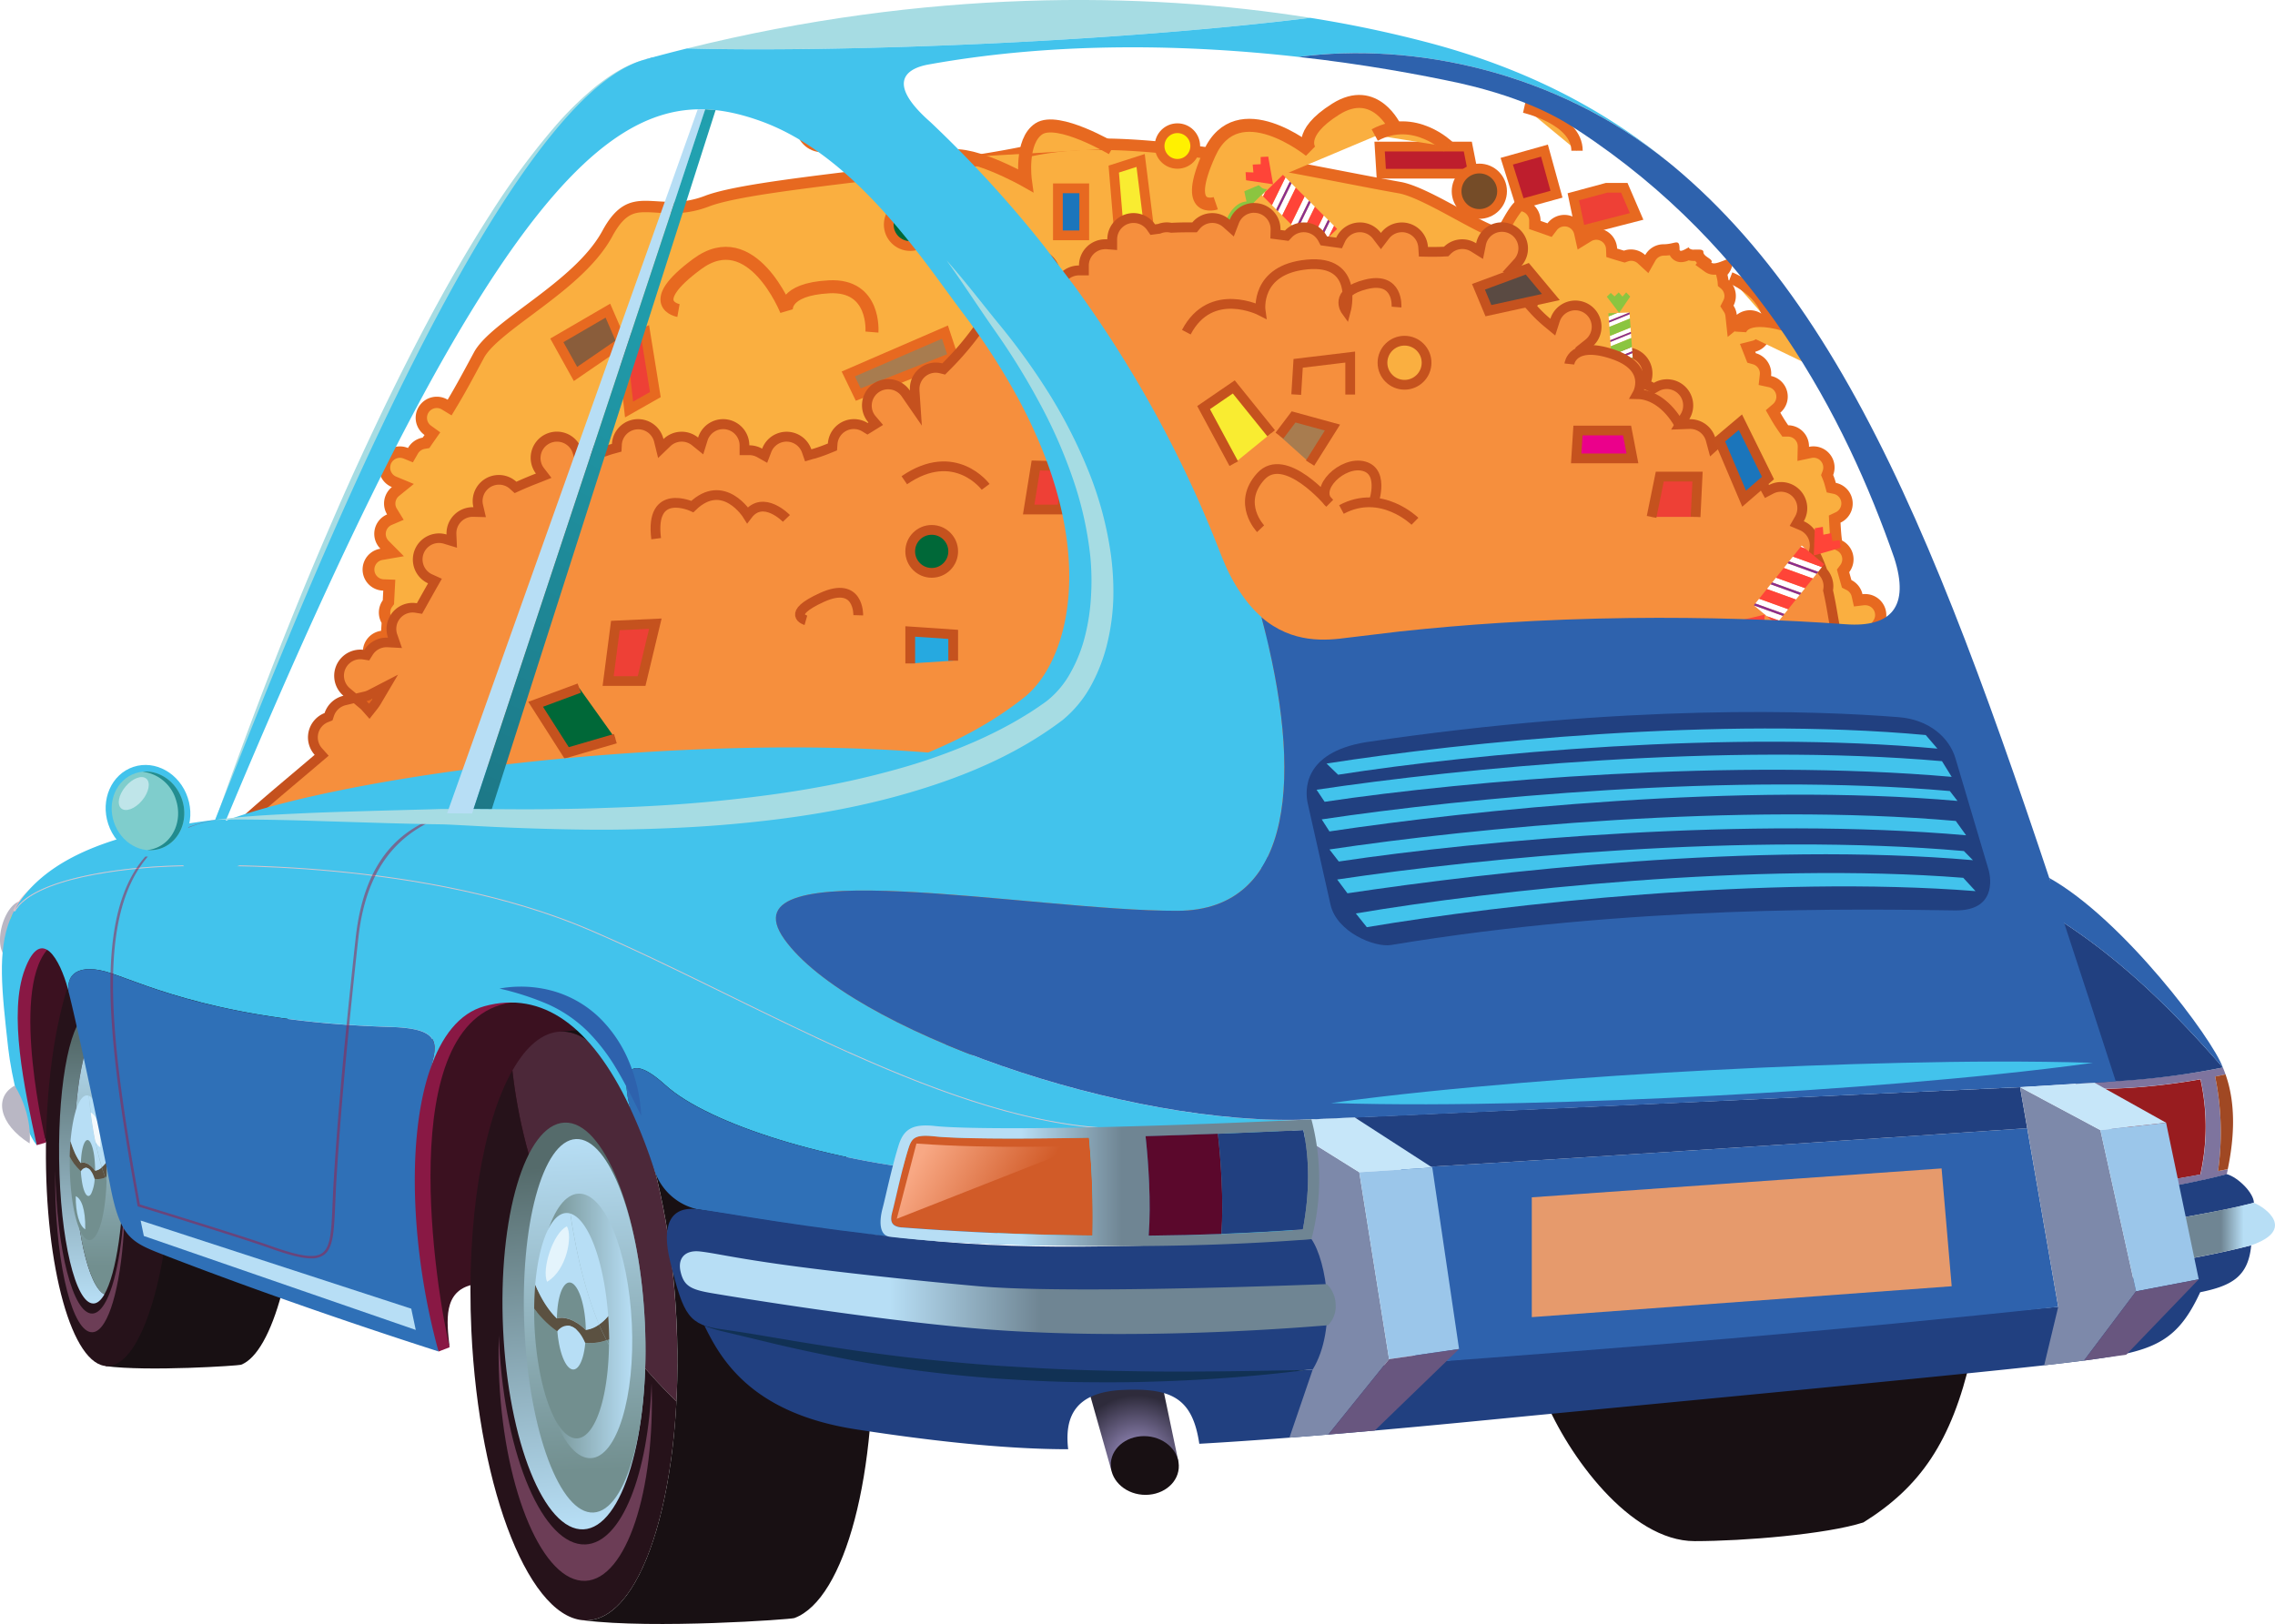 <svg xmlns="http://www.w3.org/2000/svg" xmlns:xlink="http://www.w3.org/1999/xlink" viewBox="0 0 862.75 615.99"><defs><style>.cls-1{mask:url(#mask);}.cls-2,.cls-91{mix-blend-mode:multiply;}.cls-2{fill:url(#linear-gradient);}.cls-3{isolation:isolate;}.cls-16,.cls-17,.cls-18,.cls-29,.cls-4{fill:#faaf40;}.cls-5{fill:#e76920;}.cls-6{fill:#8bc540;}.cls-7{fill:#8a5d3b;}.cls-10,.cls-11,.cls-12,.cls-13,.cls-14,.cls-15,.cls-16,.cls-17,.cls-18,.cls-7,.cls-8,.cls-9{stroke:#e76920;}.cls-10,.cls-11,.cls-12,.cls-13,.cls-14,.cls-15,.cls-16,.cls-17,.cls-18,.cls-24,.cls-25,.cls-26,.cls-27,.cls-28,.cls-29,.cls-30,.cls-31,.cls-32,.cls-33,.cls-34,.cls-62,.cls-65,.cls-66,.cls-67,.cls-68,.cls-69,.cls-7,.cls-70,.cls-71,.cls-72,.cls-73,.cls-74,.cls-75,.cls-76,.cls-77,.cls-78,.cls-79,.cls-8,.cls-80,.cls-81,.cls-82,.cls-83,.cls-84,.cls-85,.cls-86,.cls-9{stroke-miterlimit:10;}.cls-10,.cls-11,.cls-12,.cls-13,.cls-14,.cls-15,.cls-16,.cls-24,.cls-25,.cls-26,.cls-27,.cls-28,.cls-29,.cls-30,.cls-31,.cls-32,.cls-33,.cls-34,.cls-7,.cls-8,.cls-9{stroke-width:3.7px;}.cls-26,.cls-8{fill:#ee4036;}.cls-33,.cls-9{fill:#a87c4f;}.cls-10,.cls-34{fill:#f9ec31;}.cls-11{fill:#be1e2d;}.cls-12,.cls-25{fill:#1b75bb;}.cls-13,.cls-28{fill:#006838;}.cls-14{fill:#fff100;}.cls-15{fill:#754c28;}.cls-17{stroke-width:4.31px;}.cls-18{stroke-width:4.93px;}.cls-19{fill:#fff;}.cls-20{fill:#ff4438;}.cls-21{fill:#8a2f8f;}.cls-22,.cls-30,.cls-31{fill:#f68f3d;}.cls-23{fill:#c5511e;}.cls-24{fill:#5a4a42;}.cls-24,.cls-25,.cls-26,.cls-27,.cls-28,.cls-29,.cls-31,.cls-32,.cls-33,.cls-34{stroke:#c5521e;}.cls-27{fill:#eb008b;}.cls-30{stroke:#c5511e;}.cls-32{fill:#26a9e0;}.cls-35{fill:url(#radial-gradient);}.cls-36{fill:#181013;}.cls-37{fill:#3b1120;}.cls-38{fill:#981c1f;}.cls-39{fill:#7e749e;}.cls-40{fill:url(#linear-gradient-2);}.cls-41{fill:#214080;}.cls-42{fill:#2e62ad;}.cls-43,.cls-62,.cls-65,.cls-66,.cls-67,.cls-68,.cls-69,.cls-70,.cls-71,.cls-72,.cls-73,.cls-74,.cls-75,.cls-76,.cls-77,.cls-78,.cls-79,.cls-80,.cls-81,.cls-82,.cls-83,.cls-84,.cls-85,.cls-86{fill:none;}.cls-44{fill:#42c3ec;}.cls-45{fill:#a6dce3;}.cls-46{fill:#b9b7c4;}.cls-47{fill:#26121a;}.cls-48{fill:url(#linear-gradient-3);}.cls-49{fill:url(#linear-gradient-4);}.cls-50{fill:#6c3d56;}.cls-51{fill:#728f8f;}.cls-52{fill:#5b5141;}.cls-53{fill:#b7def5;}.cls-54{fill:#f4f9fc;}.cls-55{fill:#4c2839;}.cls-56{fill:url(#linear-gradient-5);}.cls-57{fill:url(#linear-gradient-6);}.cls-58{fill:url(#linear-gradient-7);}.cls-59{fill:#e4f4fc;}.cls-60{fill:#911930;}.cls-61{fill:#891844;}.cls-62{stroke:#fff100;stroke-width:0.16px;}.cls-63{fill:#d22d28;}.cls-64{opacity:0.79;}.cls-65{stroke:#f9c8ca;}.cls-65,.cls-66,.cls-67,.cls-68,.cls-69,.cls-70,.cls-71,.cls-72,.cls-73,.cls-74,.cls-75,.cls-76,.cls-77,.cls-78,.cls-79,.cls-80,.cls-81,.cls-82,.cls-83,.cls-84,.cls-85,.cls-86{stroke-width:0.66px;}.cls-66{stroke:#f9c6c8;opacity:0.95;}.cls-67{stroke:#f9c5c7;opacity:0.9;}.cls-68{stroke:#f9c3c5;opacity:0.86;}.cls-69{stroke:#f8c2c4;opacity:0.81;}.cls-70{stroke:#f8c0c2;opacity:0.76;}.cls-71{stroke:#f8bfc1;opacity:0.71;}.cls-72{stroke:#f8bdbf;opacity:0.67;}.cls-73{stroke:#f8bcbe;opacity:0.62;}.cls-74{stroke:#f8babc;opacity:0.57;}.cls-75{stroke:#f8b9bb;opacity:0.52;}.cls-76{stroke:#f7b7b9;opacity:0.48;}.cls-77{stroke:#f7b6b8;opacity:0.43;}.cls-78{stroke:#f7b4b6;opacity:0.38;}.cls-79{stroke:#f7b3b5;opacity:0.33;}.cls-80{stroke:#f7b1b3;opacity:0.29;}.cls-81{stroke:#f7b0b2;opacity:0.24;}.cls-82{stroke:#f7aeb0;opacity:0.19;}.cls-83{stroke:#f6adaf;opacity:0.14;}.cls-84{stroke:#f6abad;opacity:0.1;}.cls-85{stroke:#f6aaac;opacity:0.05;}.cls-86{stroke:#f6a8aa;opacity:0;}.cls-87{fill:#2f70b7;}.cls-88{fill:url(#linear-gradient-8);}.cls-89{fill:url(#radial-gradient-2);}.cls-90{fill:url(#radial-gradient-3);}.cls-91{fill:#a01c44;opacity:0.52;}.cls-92{fill:#e69a6c;}.cls-93{fill:url(#linear-gradient-9);}.cls-94{fill:#7fcdcc;}.cls-95{fill:url(#radial-gradient-4);}.cls-96{fill:#bfe5e9;}.cls-97{fill:#7d89aa;}.cls-98{fill:#c6e6f9;}.cls-99{fill:#9bc6ea;}.cls-100{fill:#68567f;}.cls-101{fill:url(#linear-gradient-10);}.cls-102{fill:url(#linear-gradient-11);}.cls-103{fill:url(#linear-gradient-12);}.cls-104{fill:#5b082c;}.cls-105{mask:url(#mask-2);}.cls-106{opacity:0.77;fill:url(#linear-gradient-13);}.cls-107{fill:url(#linear-gradient-14);}.cls-108{fill:url(#radial-gradient-5);}.cls-109{fill:#113154;}.cls-110{fill:url(#linear-gradient-15);}.cls-111{filter:url(#luminosity-noclip-2);}.cls-112{filter:url(#luminosity-noclip);}</style><filter id="luminosity-noclip" x="639.75" y="-8732" width="226.07" height="32766" filterUnits="userSpaceOnUse" color-interpolation-filters="sRGB"><feFlood flood-color="#fff" result="bg"/><feBlend in="SourceGraphic" in2="bg"/></filter><mask id="mask" x="639.75" y="-8732" width="226.07" height="32766" maskUnits="userSpaceOnUse"><g class="cls-112"/></mask><linearGradient id="linear-gradient" x1="825.7" y1="289.75" x2="695.52" y2="544.92" gradientUnits="userSpaceOnUse"><stop offset="0" stop-color="#fff"/><stop offset="1"/></linearGradient><radialGradient id="radial-gradient" cx="431.11" cy="553.37" r="33.52" gradientUnits="userSpaceOnUse"><stop offset="0.24" stop-color="#7e749e"/><stop offset="0.72" stop-color="#2e2b3b"/></radialGradient><linearGradient id="linear-gradient-2" x1="1365.57" y1="659.39" x2="1372.36" y2="659.39" gradientUnits="userSpaceOnUse"><stop offset="0.47" stop-color="#a04823"/><stop offset="0.65" stop-color="#a04823"/></linearGradient><linearGradient id="linear-gradient-3" x1="556.51" y1="617.14" x2="556.51" y2="727.97" gradientUnits="userSpaceOnUse"><stop offset="0.1" stop-color="#556b6b"/><stop offset="1" stop-color="#b7def5"/></linearGradient><linearGradient id="linear-gradient-4" x1="563.03" y1="724.01" x2="563.03" y2="621.36" gradientUnits="userSpaceOnUse"><stop offset="0.1" stop-color="#728f8f"/><stop offset="1" stop-color="#b7def5"/></linearGradient><linearGradient id="linear-gradient-5" x1="736.93" y1="660.5" x2="749.4" y2="812" xlink:href="#linear-gradient-3"/><linearGradient id="linear-gradient-6" x1="750.73" y1="805.21" x2="743.65" y2="665.44" xlink:href="#linear-gradient-4"/><linearGradient id="linear-gradient-7" x1="729.2" y1="736.45" x2="765.29" y2="736.45" xlink:href="#linear-gradient-4"/><linearGradient id="linear-gradient-8" x1="1350.97" y1="700.77" x2="1388.26" y2="700.77" gradientUnits="userSpaceOnUse"><stop offset="0.45" stop-color="#6f8593"/><stop offset="0.68" stop-color="#b7def5"/></linearGradient><radialGradient id="radial-gradient-2" cx="820.73" cy="309.44" r="379.42" gradientUnits="userSpaceOnUse"><stop offset="0" stop-color="#53c2c0"/><stop offset="0.98" stop-color="#1b8589"/></radialGradient><radialGradient id="radial-gradient-3" cx="804.95" cy="308.73" r="354.4" gradientUnits="userSpaceOnUse"><stop offset="0" stop-color="#21a5b4"/><stop offset="0.98" stop-color="#1b6776"/></radialGradient><linearGradient id="linear-gradient-9" x1="53.33" y1="483.71" x2="157.67" y2="483.71" gradientUnits="userSpaceOnUse"><stop offset="0.42" stop-color="#b7def5"/><stop offset="1" stop-color="#b7def5"/></linearGradient><radialGradient id="radial-gradient-4" cx="821.03" cy="309.4" r="378.91" xlink:href="#radial-gradient-2"/><linearGradient id="linear-gradient-10" x1="783.35" y1="723.83" x2="1032.09" y2="723.83" gradientUnits="userSpaceOnUse"><stop offset="0.32" stop-color="#b7def5"/><stop offset="0.55" stop-color="#6f8593"/></linearGradient><linearGradient id="linear-gradient-11" x1="876.72" y1="667.4" x2="938.14" y2="702.59" gradientUnits="userSpaceOnUse"><stop offset="0.47" stop-color="#d15b28"/><stop offset="0.88" stop-color="#d15b28"/></linearGradient><linearGradient id="linear-gradient-12" x1="859.45" y1="682.15" x2="1025.8" y2="682.15" xlink:href="#linear-gradient-10"/><filter id="luminosity-noclip-2" x="639.75" y="277.47" width="226.07" height="262.44" filterUnits="userSpaceOnUse" color-interpolation-filters="sRGB"><feFlood flood-color="#fff" result="bg"/><feBlend in="SourceGraphic" in2="bg"/></filter><mask id="mask-2" x="114.23" y="43.96" width="226.07" height="262.44" maskUnits="userSpaceOnUse"><g class="cls-111"><g transform="translate(-525.52 -233.52)"><g class="cls-1"><path class="cls-2" d="M766.75,283.83c18.27-8.47,47-18.1,99.06,40.55L761.19,537.65l-121.44,2.26Z"/></g></g></g></mask><linearGradient id="linear-gradient-13" x1="825.7" y1="289.75" x2="695.52" y2="544.92" gradientUnits="userSpaceOnUse"><stop offset="0" stop-color="#f6f8f1"/><stop offset="1" stop-color="#31bac4"/></linearGradient><linearGradient id="linear-gradient-14" x1="169.56" y1="175.01" x2="267.44" y2="175.01" xlink:href="#linear-gradient-9"/><radialGradient id="radial-gradient-5" cx="279.21" cy="75.23" r="354.78" xlink:href="#radial-gradient-3"/><linearGradient id="linear-gradient-15" x1="876.84" y1="668.25" x2="920.54" y2="693.28" gradientUnits="userSpaceOnUse"><stop offset="0" stop-color="#f8a884"/><stop offset="0.88" stop-color="#d15b28"/></linearGradient></defs><g class="cls-3"><g id="Layer_1" data-name="Layer 1"><path class="cls-4" d="M653.74,606.89c0-.47-.1-1-.13-1.63l-.09-1.65-1.61-.34a5.86,5.86,0,0,1,0-11.46l2.87-.63-1.47-2.55a5.85,5.85,0,0,1-.78-2.91,4.93,4.93,0,0,1,0-.55l.31-3.39-3.2,1.17a5.86,5.86,0,1,1-2.08-11.36h2.27l-.05-2.3a5.87,5.87,0,0,1,.83-2.93l1.56-2.61-3-.6a5.89,5.89,0,0,1-4.7-5.75,5.81,5.81,0,0,1,1.93-4.34l1.76-1.6-1.76-1.59a5.86,5.86,0,0,1,2.52-10l2.57-.63-1.14-2.39a5.79,5.79,0,0,1,1-6.47l2-2.16-2.65-1.25a5.86,5.86,0,0,1,2.43-11.17l2,0,.24-1.93a5.76,5.76,0,0,1,1.16-2.82l1-1.31-1-1.32a5.75,5.75,0,0,1-1.22-3.56,5.87,5.87,0,0,1,5.87-5.86h.21l3,.12-.79-2.85a5.79,5.79,0,0,1-.23-1.57,5.89,5.89,0,0,1,3.84-5.5l3.76-1.39-3.22-2.37a5.79,5.79,0,0,1-2.4-4.72,5.88,5.88,0,0,1,5.05-5.8l1.73-.24.12-1.75c.07-1,.13-2,.18-3l0-.64-.31-.55a5.81,5.81,0,0,1,.32-6.28l.37-.51s.15-3.06.22-4.28l.11-2.19-2.19-.08a5.86,5.86,0,0,1-.79-11.62l4.07-.71-2.91-2.94a5.8,5.8,0,0,1-1.7-4.13,5.87,5.87,0,0,1,3.56-5.39l2.28-1-1.28-2.13a5.79,5.79,0,0,1-.85-3,5.87,5.87,0,0,1,2.17-4.56l2.81-2.27L675,416.31a5.87,5.87,0,0,1,4.46-10.85l1.75.72.94-1.64a5.84,5.84,0,0,1,4.07-2.87l.89-.16,1.21-1.76L689.5,398l-1.72-1.24a5.86,5.86,0,0,1,3.42-10.62,5.83,5.83,0,0,1,3,.85l1.85,1.12,1.11-1.85c2.92-4.86,5.55-9.74,9.18-16.49l.85-1.58c2.65-4.91,10.41-10.7,18.62-16.83,11.2-8.35,23.9-17.82,30.09-29.26,5.11-9.43,9.76-10.21,14.47-10.21,1.36,0,2.8.09,4.32.18,1.74.11,3.53.22,5.47.22a36.1,36.1,0,0,0,13.44-2.42c9.5-3.66,33.5-6.59,58.91-9.68,22.93-2.8,46.64-5.69,64.16-9.54a121.45,121.45,0,0,1,25.7-2.41c27.9,0,61.6,6.49,91.34,12.21,7.93,1.53,15.42,3,22.62,4.27,5.46,1,14.18,5.72,21.86,9.9,6.08,3.31,11.32,6.17,14.82,7.17l1.48.43.88-1.27c.4-.58.89-1.44,1.51-2.54,1-1.76,3.62-6.4,4.9-7a5.86,5.86,0,0,1,5.74,5.81l-.06,1.64,1.51.52,2.63.93,1.49.53,1-1.26a5.81,5.81,0,0,1,4.67-2.33,5.89,5.89,0,0,1,5.71,4.58l.66,2.94,2.57-1.57a5.85,5.85,0,0,1,8.91,4.75l.06,1.52,1.46.45c.89.28,1.78.54,2.66.79l.65.19.65-.22a5.79,5.79,0,0,1,5.87,1.22l2,1.83,1.34-2.36a5.88,5.88,0,0,1,5.11-3,16.35,16.35,0,0,0,3.87-.5v.29a2.7,2.7,0,0,0,.79,2,2.66,2.66,0,0,0,1.88.74,6,6,0,0,0,2.67-.86,6.29,6.29,0,0,0,2.44.39h.85l.63,0a5.87,5.87,0,0,0,2.39,2.61l-.5.65,1.8,1.31a3.86,3.86,0,0,0,2.29.69,12.64,12.64,0,0,0,4.36-1.16l.31-.12a5.92,5.92,0,0,1-1.16,2l-.74.83.25,1.08c.14.61.26,1.23.36,1.85l.12.77.6.52a5.83,5.83,0,0,1,1.38,7.1l-.57,1.11.68,1.05a5.89,5.89,0,0,1,.91,2.55l.43,3.95,3.08-2.51a5.74,5.74,0,0,1,3.7-1.32,5.86,5.86,0,0,1,1.44,11.54l-2.38.6,1.5,3.83,1,.29a5.89,5.89,0,0,1,4.28,5.64,5.06,5.06,0,0,1,0,.68l-.22,1.93,1.91.42a5.85,5.85,0,0,1,2.56,10.17l-1.35,1.16.88,1.54c1,1.74,2,3.41,3.14,5l.63.9h1.1a5.9,5.9,0,0,1,5.76,5.86V403l-.09,2.75,2.69-.57a5.69,5.69,0,0,1,1.22-.13,5.87,5.87,0,0,1,5.87,5.86,5.71,5.71,0,0,1-.39,2.07l-.3.8.33.79a20.84,20.84,0,0,1,.89,2.7l.35,1.27,1.29.27a5.86,5.86,0,0,1,1.3,11l-1.31.62.08,1.44c.13,2.4.26,4.72.57,6.78l.2,1.21,1,.59a5.84,5.84,0,0,1,2,8.74l-.64.85.28,1c.27,1,.55,2,.84,3l.25.91.85.42a5.89,5.89,0,0,1,3.07,3.93l.43,1.9,1.93-.24c.24,0,.47,0,.72,0a5.87,5.87,0,0,1,5.86,5.86,5.79,5.79,0,0,1-1,3.28l-1.7,2.52,2.94.77a5.86,5.86,0,0,1,3.27,9.08l-1.08,1.5,1.33,1.29c3.68,3.61,7.25,6.83,9,8.43-4.62,9.87-9.76,20.28-11.11,22.13-7,3.36-122.57,58.89-128.91,61.93l-262,48Z" transform="translate(-525.52 -233.52)"/><path class="cls-5" d="M942.4,286.09v4.31c27.69,0,61.29,6.47,90.93,12.18,7.94,1.53,15.43,3,22.65,4.27,5.12.92,14,5.77,21.21,9.68,6.19,3.37,11.53,6.28,15.25,7.34l3,.85,1.76-2.53c.46-.66,1-1.56,1.61-2.7a42.76,42.76,0,0,1,3.72-5.82,3.72,3.72,0,0,1,2.9,3.51h0v.13l0,3.1,2.93,1c.89.31,1.76.61,2.61.92l3,1.06,1.91-2.51a3.67,3.67,0,0,1,3-1.48,3.72,3.72,0,0,1,3.61,2.89l1.32,5.89,5.14-3.16a3.69,3.69,0,0,1,5.63,3l.12,3,2.9.91,2.72.81,1.31.37,1.28-.45a3.67,3.67,0,0,1,3.72.77l4,3.68,2.67-4.74a3.72,3.72,0,0,1,3.23-1.89,16.44,16.44,0,0,0,2.23-.16,4.77,4.77,0,0,0,4.31,2.64,7,7,0,0,0,2.84-.69,9.39,9.39,0,0,0,2.27.23h.24a6.84,6.84,0,0,0,.65.76l-.58.75,3.6,2.61a6,6,0,0,0,3.55,1.1l.69,0,.23,1c.13.55.24,1.13.33,1.7L1177,342l1.19,1a3.71,3.71,0,0,1,1.29,2.8,3.61,3.61,0,0,1-.42,1.69l-1.14,2.22,1.36,2.1a3.6,3.6,0,0,1,.58,1.6l.85,7.91,6.16-5a3.67,3.67,0,0,1,2.34-.84,3.71,3.71,0,0,1,.91,7.3l-4.76,1.2,1.8,4.56.21.54.78,2,2.07.59a3.65,3.65,0,0,1,2.67,4l-.44,3.87,3.81.83a3.72,3.72,0,0,1,2.91,3.62,3.67,3.67,0,0,1-1.3,2.81l-2.7,2.32,1.76,3.09c1,1.79,2.12,3.52,3.26,5.14l1.26,1.78,2.19,0a3.72,3.72,0,0,1,3.64,3.61c0,.06,0,.11,0,.17l-.12,5.45,5.33-1.13a3.44,3.44,0,0,1,.77-.09,3.71,3.71,0,0,1,3.47,5l-.61,1.6.66,1.58a19.84,19.84,0,0,1,.81,2.44l.69,2.54,2.58.54a3.71,3.71,0,0,1,.81,7l-2.6,1.23.15,2.89c.13,2.44.27,4.82.58,7l0,.2.33,2.19,2,1a3.68,3.68,0,0,1,1.28,5.52l-1.28,1.69.56,2.05.84,3,.52,1.82,1.68.86a3.65,3.65,0,0,1,2,2.48l.86,3.79,3.86-.47.46,0a3.72,3.72,0,0,1,3.71,3.71,3.64,3.64,0,0,1-.64,2.07l-3.4,5,5.88,1.55a3.68,3.68,0,0,1,2.07,5.73l-2.16,3,2.65,2.59c3,3,6,5.67,7.93,7.43-4.06,8.61-8.4,17.42-10,19.9-10.72,5.18-119.56,57.45-128.1,61.55L849.41,623.6,655.75,604.92l-.17-3.07-3.22-.69a3.71,3.71,0,0,1,0-7.24l5.75-1.26-2.94-5.1a3.62,3.62,0,0,1-.49-1.84,2.3,2.3,0,0,1,0-.35l.63-6.79-6.41,2.35a3.79,3.79,0,0,1-1.27.23,3.71,3.71,0,0,1,0-7.42H652l0-4.34v-.14a3.75,3.75,0,0,1,.52-1.8l3.11-5.23-6-1.2a3.71,3.71,0,0,1-3-3.63,3.65,3.65,0,0,1,1.22-2.74l3.52-3.2-3.52-3.19a3.69,3.69,0,0,1,1.59-6.33l5.14-1.27-2.28-4.78a3.56,3.56,0,0,1-.37-1.59,3.71,3.71,0,0,1,1-2.5l4-4.32L651.58,525a3.7,3.7,0,0,1,1.45-7.06h.15l3.84,0,.47-3.81a3.79,3.79,0,0,1,.74-1.78l2-2.62-2-2.63a3.7,3.7,0,0,1,2.86-6l.21,0,5.9.22-1.58-5.69a3.87,3.87,0,0,1-.14-1,3.73,3.73,0,0,1,2.43-3.48l7.51-2.77L669,483.72a3.69,3.69,0,0,1,1.67-6.64l3.48-.49.23-3.5c.07-1,.13-2,.19-3l.07-1.27-.63-1.11a3.68,3.68,0,0,1,.21-4l.73-1,.06-1.26c.06-1.21.12-2.42.19-3.65l.23-4.38-4.38-.16a3.7,3.7,0,0,1-.5-7.34l8.14-1.42-5.82-5.86a3.71,3.71,0,0,1,1.18-6l4.56-1.95L676,426.44a3.61,3.61,0,0,1-.54-1.91,3.72,3.72,0,0,1,1.38-2.88l5.62-4.56-6.68-2.77a3.71,3.71,0,0,1,1.42-7.14,3.76,3.76,0,0,1,1.4.28l3.5,1.43L684,405.6a3.7,3.7,0,0,1,2.57-1.81l1.78-.31,1-1.49.7-1,2.43-3.48L689,395a3.67,3.67,0,0,1-1.55-3,3.7,3.7,0,0,1,5.62-3.17l3.7,2.25,2.23-3.71c2.94-4.9,5.57-9.79,9.21-16.55l.87-1.61c2.42-4.49,10-10.14,18-16.12,11.38-8.49,24.28-18.11,30.69-30,4.56-8.42,8.24-9.08,12.58-9.08,1.29,0,2.7.08,4.19.17,1.77.11,3.59.23,5.6.23a38.37,38.37,0,0,0,14.22-2.56c9.24-3.57,33.12-6.48,58.39-9.56,23-2.8,46.74-5.7,64.37-9.58a119.6,119.6,0,0,1,25.23-2.36v-4.31m0,0a123.26,123.26,0,0,0-26.16,2.46c-37.4,8.23-105.14,12.28-123.38,19.32a34,34,0,0,1-12.67,2.27c-3.58,0-6.8-.4-9.79-.4-6,0-11.1,1.62-16.37,11.35-10.65,19.67-42.18,34-48.7,46.09-4,7.43-6.87,12.78-10,18A7.89,7.89,0,0,0,691.2,384a8,8,0,0,0-4.68,14.52l-.72,1a8,8,0,0,0-5.56,3.93,8,8,0,0,0-6.1,14.83,8,8,0,0,0-1.82,10.37,8,8,0,0,0-2.54,13,8,8,0,0,0,1.08,15.9q-.09,1.85-.18,3.66a8,8,0,0,0-.45,8.59q-.09,1.52-.18,3a8,8,0,0,0-3.63,14.39,8,8,0,0,0-4.95,9.67l-.3,0a8,8,0,0,0-6.36,12.9,7.89,7.89,0,0,0-1.59,3.87h-.07a8,8,0,0,0-3.4,15.28,8,8,0,0,0-1.32,8.86A8,8,0,0,0,645,551.46a8,8,0,0,0,3.79,13.8,8,8,0,0,0-1.13,4.09v.08h0A8,8,0,1,0,650.39,585c0,.24,0,.49,0,.74a8,8,0,0,0,1.07,4,8,8,0,0,0,0,15.66,30,30,0,0,0,.37,3.5L849.6,628l262.58-48.13s128.07-61.51,129.5-62.23,12.48-24.45,12.48-24.45-4.93-4.27-10.19-9.42a7.91,7.91,0,0,0,1.51-4.66,8,8,0,0,0-6-7.75,8,8,0,0,0-6.65-12.51c-.33,0-.66,0-1,.06a8,8,0,0,0-4.2-5.37c-.28-1-.56-2-.83-3a8,8,0,0,0-2.75-12l0-.19c-.28-1.94-.42-4.19-.55-6.58a8,8,0,0,0-1.78-15.09,23.33,23.33,0,0,0-1-3,8,8,0,0,0-7.5-10.85,7.7,7.7,0,0,0-1.67.18c0-.06,0-.12,0-.18a8,8,0,0,0-7.88-8q-1.59-2.26-3-4.78a8,8,0,0,0-3.51-13.92,7,7,0,0,0,.06-.92,8,8,0,0,0-5.84-7.71c-.07-.19-.15-.38-.22-.56a8,8,0,1,0-7-14,7.91,7.91,0,0,0-1.24-3.49,8,8,0,0,0-1.89-9.72c-.11-.66-.24-1.33-.39-2a8,8,0,0,0,2-5.31c0-.6-.31-.82-.8-.82-1.44,0-4.46,1.82-6.34,1.82a1.68,1.68,0,0,1-1-.28c1-1.35-3-2.17-3-4,0-.82-.84-.95-1.88-.95-.49,0-1,0-1.54,0a2.65,2.65,0,0,1-2.1-.59c.17-.22.2-.3.13-.3-.3,0-2.21,1.35-3.14,1.35-.31,0-.51-.15-.51-.54,0-2.09-.36-2.64-1.19-2.64s-2.5.7-4.84.7a8,8,0,0,0-7,4.09,8,8,0,0,0-5.41-2.12,7.85,7.85,0,0,0-2.63.45l-2.61-.78a8,8,0,0,0-12.19-6.5,8,8,0,0,0-14.21-3.08l-2.64-.93v-.08a8,8,0,0,0-8-8c-2.73,0-6.61,8.37-8.06,10.46-7.7-2.2-26.81-15.32-36.89-17.13-34.85-6.25-78.93-16.51-114.34-16.51Z" transform="translate(-525.52 -233.52)"/><path class="cls-6" d="M996.41,338.63a3.12,3.12,0,0,1,2.33.38l-2.64-7c3.58-.23,7.11-4.14,8.29-9.48s-.41-10.32-3.57-12l5.34-5.32a3.13,3.13,0,0,1-2.29-.59c-1.09-.88-1.44-1.72-3.51-1.23a3.94,3.94,0,0,1-3.34-.65c-.44-.27.77,5.26,1.21,7.22-3.62.16-7.2,4.09-8.39,9.49s.44,10.42,3.67,12c-1.23,1.61-4.65,6.15-4.14,6.08a4,4,0,0,1,3.32.75C994.37,339.62,995.05,339,996.41,338.63Z" transform="translate(-525.52 -233.52)"/><polygon class="cls-7" points="230.53 117.84 211.17 129.1 218.25 141.85 235.73 129.85 230.53 117.84"/><polygon class="cls-8" points="244.7 125.97 235.73 129.85 238.56 155.33 248.53 149.67 244.7 125.97"/><polygon class="cls-9" points="358.36 125.97 321.69 141.85 325.47 149.67 361.48 135.44 358.36 125.97"/><polygon class="cls-10" points="422.37 64.14 425.01 95.83 436.56 92.99 432.56 60.87 422.37 64.14"/><polygon class="cls-8" points="609.27 71.23 596.65 74.64 599.35 87.58 620.66 82.09 615.98 71.23 609.27 71.23"/><polygon class="cls-11" points="556.64 55.6 523.19 55.6 523.83 65.89 558.67 65.89 556.64 55.6"/><polygon class="cls-11" points="585.71 57.13 571.4 61.16 576.54 77.46 590.27 73.67 585.71 57.13"/><rect class="cls-12" x="401.19" y="71.43" width="9.99" height="17.84"/><polygon class="cls-13" points="182.49 219.03 164.41 223.59 164.41 239.22 185.76 233.06 182.49 219.03"/><circle class="cls-14" cx="446.51" cy="55.39" r="6.76"/><circle class="cls-15" cx="561.01" cy="72.54" r="8.62"/><circle class="cls-13" cx="345.19" cy="85.18" r="8.15"/><circle class="cls-16" cx="311.73" cy="47.86" r="8.03"/><path class="cls-17" d="M1215.08,373.61S1219,361.68,1202.5,357s-16.93,2.41-16.93,2.41" transform="translate(-525.52 -233.52)"/><path class="cls-17" d="M1181.69,338.84s13.38,5.19,14.61,16.55" transform="translate(-525.52 -233.52)"/><path class="cls-17" d="M1103.58,274.19s20,4.54,20,16.51" transform="translate(-525.52 -233.52)"/><path class="cls-18" d="M947.29,289.86s-20.61-12.2-27.8-7.48S914.37,302,914.37,302s-23.3-13.23-31.14-8.36" transform="translate(-525.52 -233.52)"/><path class="cls-18" d="M856.18,359.48s1.49-18.12-16.26-17.17-16.17,9-16.17,9-13.13-32.92-33.81-17.67-7.12,17.67-7.12,17.67" transform="translate(-525.52 -233.52)"/><path class="cls-18" d="M1054.61,282s-7.52-16.55-22.56-7.08-9.72,15.78-9.72,15.78-27.51-22.36-38.14,1,2.39,18.91,2.39,18.91" transform="translate(-525.52 -233.52)"/><polygon class="cls-19" points="494.74 74.52 489.59 85.05 491.23 86.68 496.38 76.15 494.74 74.52"/><polygon class="cls-19" points="497.02 76.8 491.87 87.33 493.5 88.95 498.66 78.42 497.02 76.8"/><polygon class="cls-19" points="501.99 81.75 496.84 92.28 498.48 93.91 503.63 83.38 501.99 81.75"/><polygon class="cls-19" points="478.55 74.04 479 74.49 479.84 72.79 478.55 74.04"/><polygon class="cls-19" points="489.77 69.56 484.62 80.1 486.25 81.72 491.4 71.19 489.77 69.56"/><polygon class="cls-19" points="487.49 67.29 482.34 77.82 483.98 79.45 489.12 68.92 487.49 67.29"/><polygon class="cls-19" points="505.91 85.65 504.27 84.02 499.14 94.53 503.75 90.06 505.91 85.65"/><polygon class="cls-20" points="486.52 66.32 479.84 72.79 479 74.49 482.34 77.82 487.49 67.29 486.52 66.32"/><polygon class="cls-20" points="491.4 71.19 486.25 81.72 489.59 85.05 494.74 74.52 491.4 71.19"/><polygon class="cls-20" points="498.66 78.42 493.5 88.95 496.84 92.28 501.99 81.75 498.66 78.42"/><polygon class="cls-20" points="507.09 86.83 505.91 85.65 503.75 90.06 507.09 86.83"/><polygon class="cls-21" points="503.63 83.38 498.48 93.91 499.12 94.55 499.14 94.53 504.27 84.02 503.63 83.38"/><polygon class="cls-21" points="496.38 76.15 491.23 86.68 491.87 87.33 497.02 76.8 496.38 76.15"/><polygon class="cls-21" points="489.12 68.92 483.98 79.45 484.62 80.1 489.77 69.56 489.12 68.92"/><polyline class="cls-20" points="482.79 69.9 480.95 59.41 478.08 59.55 478.1 62.28 475.06 62.43 475.32 65.41 472.37 65.3 472.55 68.37 482.79 69.9"/><polyline class="cls-20" points="503.05 90.77 513.42 92.85 513.22 95.74 510.51 95.66 510.3 98.72 507.34 98.39 507.38 101.37 504.34 101.11 503.05 90.77"/><path class="cls-22" d="M922.07,632.27c-3.88,0-78.45-.8-154.44-5.11-58.36-3.31-157.84-11.23-168.38-27.13a3.69,3.69,0,0,1-.42-3.73c8.66-21,8.48-28.47,8.37-33.42-.08-3.26-.11-4.89,2.87-9.21,3.38-4.89,15.71-15.29,27.64-25.36,2.81-2.37,5.63-4.75,8.37-7.08l1.44-1.23-1.26-1.41a8.06,8.06,0,0,1,3.06-12.9l.81-.31.27-.83a8.13,8.13,0,0,1,5.81-5.34l3.56-.84L657,496a8.08,8.08,0,0,1,5.23-14.24,8.21,8.21,0,0,1,1.23.1l1.21.19.64-1a8,8,0,0,1,6.85-3.81h.26l2.94.17-.9-2.61a8,8,0,0,1-.45-2.63,8.1,8.1,0,0,1,8.08-8.09,7.82,7.82,0,0,1,1.28.12l1.27.2.63-1.13,4.24-7.54,1-1.75-1.83-.84A8.08,8.08,0,0,1,694.36,438l2.51.77s-.14-2.92-.14-3a8.09,8.09,0,0,1,8.08-8.08H705l2.4.07-.54-2.34a7.92,7.92,0,0,1-.23-1.84,8.08,8.08,0,0,1,13.48-6l.89.81,1.1-.5c2.09-.94,4.42-1.92,7.35-3.08l2.23-.9-1.44-1.93a8.07,8.07,0,0,1,6.48-12.9,8.11,8.11,0,0,1,7.74,5.78l.75,2.53,2.12-1.57a8,8,0,0,1,4.8-1.59,8.17,8.17,0,0,1,2.1.29l.56.15.54-.19c.83-.3,1.73-.58,2.75-.85l1.28-.36.07-1.33a8.07,8.07,0,0,1,15.9-1.49l.77,3.13,2.31-2.23a8.07,8.07,0,0,1,10.69-.47l2.12,1.72.81-2.61a8.09,8.09,0,0,1,15.81,2.39v1.85h1.85a8.07,8.07,0,0,1,3.95,1l1.88,1.06.76-2a8.07,8.07,0,0,1,15.18.19l.57,1.65,1.68-.48.2-.05.4-.11c1.83-.56,3.75-1.24,5.87-2.1l1.07-.44.07-1.15a8.06,8.06,0,0,1,12.26-6.33l1,.59,3.12-1.92-1.41-1.64a8.08,8.08,0,1,1,12.79-9.84l3.82,5.53-.46-6.83c0-.15,0-.29,0-.43a8.09,8.09,0,0,1,8.08-8.09,8.26,8.26,0,0,1,1.94.25l1,.25.74-.74a113.23,113.23,0,0,0,13.47-16.06l.93-1.38-1.27-1.07A8.08,8.08,0,0,1,907,341.23l3.69,2.44-.85-4.34a7.58,7.58,0,0,1-.16-1.56,8.08,8.08,0,0,1,16.14-.42l.22,4.23,3-3a8,8,0,0,1,5.78-2.45h1.85v-1.85a8.09,8.09,0,0,1,8.09-8.08c.22,0,.43,0,.65,0l2,.16v-2.1A8.08,8.08,0,0,1,962,319.71l.65.93,1.12-.15,1.27-.16.21-.08a8,8,0,0,1,2.76-.5,8.24,8.24,0,0,1,1.44.14l.21,0h.22c1.91-.11,4-.16,6.16-.16h2.48l.57-.67a8,8,0,0,1,11.54-.82l2,1.77,1-2.49a8.07,8.07,0,0,1,15.61,2.9c0,.1,0,.17,0,.24l0,1.66,4.28.56.65-.68a8.06,8.06,0,0,1,13,1.79l.45.83,5.8.81.58-1.24a8.1,8.1,0,0,1,7.32-4.69,8,8,0,0,1,6.45,3.24l1.48,2,1.48-2a8.06,8.06,0,0,1,14.51,4.33l.11,1.7,1.7,0,2.21,0c1.39,0,2.74,0,4-.1l.7,0,.5-.49a8.06,8.06,0,0,1,9.91-1.06l2.26,1.41.54-2.61a8.08,8.08,0,1,1,13.89,7.06l-2.13,2.34,3.09.71a8.07,8.07,0,0,1,4.94,12.3l-.78,1.2,1,1.06a50.49,50.49,0,0,0,5.23,5l2.11,1.74.83-2.61a8.08,8.08,0,1,1,12.72,8.79l-1.93,1.54,2.18,1.54.38.26.51.09a8.09,8.09,0,0,1,4.78,2.31l1.31,1.32,1.31-1.32a8.09,8.09,0,0,1,13.81,5.71,7.94,7.94,0,0,1-.37,2.42l-.5,1.58,1.53.67a7.05,7.05,0,0,1,.82.42l.92.53.93-.54a8.07,8.07,0,0,1,10.91,11.23l-1.81,2.94,3.45-.12.23,0a8.09,8.09,0,0,1,7.87,6l.79,2.91,2.24-2a8.07,8.07,0,0,1,12,10.61l-1.41,2,2.33.8a8,8,0,0,1,4.48,3.74l.88,1.57,1.6-.83a8.08,8.08,0,0,1,10.72,11.19l-1,1.81,1.91.82a8.11,8.11,0,0,1,4.76,9.06l-.13.62.29.57a60.35,60.35,0,0,1,2.91,6.88l.12.33.23.26a8.11,8.11,0,0,1,2,5.27,8,8,0,0,1-.11,1.2l0,.35.08.34c.69,3,1.18,5.84,1.66,8.6,1.62,9.4,3,17.55,11,24.15l-.33,92.84ZM665.91,497a8.27,8.27,0,0,1-1.84.68l-3.56.84,2.79,2.37a8.52,8.52,0,0,1,.81.79l1.46,1.65,1.37-1.73a16.81,16.81,0,0,0,1.41-2l3.26-5.53Z" transform="translate(-525.52 -233.52)"/><path class="cls-23" d="M1001.15,314.24a6.24,6.24,0,0,1,6.23,6.16c0,.08,0,.16,0,.24l-.1,3.35,3.32.43,1.7.22,1.86.25,1.29-1.36a6.22,6.22,0,0,1,10,1.38l.89,1.66,1.86.26,3.52.49,2.71.38,1.15-2.48a6.22,6.22,0,0,1,10.63-1.12l3,3.93,3-3.93a6.21,6.21,0,0,1,11.18,3.34l.22,3.39,3.4.07,2.26,0c1.42,0,2.79,0,4.09-.1l1.4-.06,1-1a6.21,6.21,0,0,1,7.64-.82l4.52,2.83,1.07-5.22A6.23,6.23,0,1,1,1099.6,332l-4.25,4.68,6.16,1.41a6.22,6.22,0,0,1,3.81,9.49l-1.57,2.38,1.92,2.13a51.1,51.1,0,0,0,5.42,5.2l4.22,3.49,1.67-5.21a6.23,6.23,0,1,1,9.8,6.77l-3.91,3.11,4.11,2.83.1.07.11.07.75.53.92.1a6.26,6.26,0,0,1,3.68,1.79l2.62,2.63,2.62-2.63a6.24,6.24,0,0,1,10.37,6.26l-1,3.17,3,1.33a6.53,6.53,0,0,1,.63.33l1.85,1.07,1.86-1.07a6.11,6.11,0,0,1,3.11-.85,6.25,6.25,0,0,1,6.23,6.24,6.16,6.16,0,0,1-.93,3.25l-3.64,5.9,6.93-.26h.28a6.23,6.23,0,0,1,6,4.61l1.57,5.83,4.48-4.05a6.23,6.23,0,0,1,9.28,8.18l-2.83,4,4.67,1.59a6.27,6.27,0,0,1,3.46,2.88l1.74,3.16,3.2-1.67a6.22,6.22,0,0,1,9.09,5.53,6.16,6.16,0,0,1-.83,3.1l-2.08,3.62,3.84,1.63a6.23,6.23,0,0,1,3.79,5.74,6.54,6.54,0,0,1-.12,1.25l-.26,1.25.57,1.14a56.78,56.78,0,0,1,2.83,6.67l.23.65.45.53a6.19,6.19,0,0,1,1.52,4.05,7.14,7.14,0,0,1-.08.94l-.11.69.16.68c.67,2.94,1.16,5.77,1.63,8.5,1.58,9.11,3.07,17.74,11,24.69l-.33,90.41L921.94,630.42c-5.36-.06-79.1-.84-154.22-5.1-45.53-2.59-82.62-5.92-110.27-9.91-44.05-6.36-54.41-13-56.66-16.4a1.85,1.85,0,0,1-.25-2c8.81-21.35,8.63-29.07,8.51-34.17-.07-3.13-.1-4.3,2.55-8.12,3.23-4.68,15.47-15,27.3-25,2.81-2.38,5.64-4.76,8.38-7.1l2.88-2.45-2.53-2.83a6.2,6.2,0,0,1,2.37-9.93l1.61-.64.55-1.65a6.25,6.25,0,0,1,4.48-4.12l3.07-.73,2.39,2a5.91,5.91,0,0,1,.63.61l2.93,3.3,2.73-3.47a18.21,18.21,0,0,0,1.55-2.22l6.52-11.06-11.4,5.9a6.8,6.8,0,0,1-1.41.52l-3.08.72-2.39-2a6.23,6.23,0,0,1,4-11,5.86,5.86,0,0,1,.95.08l2.41.37,1.29-2.06a6.2,6.2,0,0,1,5.27-2.94h.36l5.5.3-1.8-5.2a6.21,6.21,0,0,1,5.88-8.27,6.36,6.36,0,0,1,1,.09l2.55.41,1.26-2.25c1.41-2.54,2.83-5.06,4.23-7.54l2-3.51-3.67-1.67a6.23,6.23,0,0,1,2.58-11.9,6.34,6.34,0,0,1,1.83.27l5,1.53-.23-5.23c0-.08,0-.16,0-.25v-.05a6.24,6.24,0,0,1,6.16-6.2H705l4.79.13-1.09-4.67a6,6,0,0,1-.18-1.42,6.24,6.24,0,0,1,6.24-6.23,6.16,6.16,0,0,1,4.15,1.6l1.79,1.61,2.2-1c2.07-.93,4.38-1.9,7.27-3l4.48-1.79L731.75,411a6.22,6.22,0,0,1,5-9.95,6.27,6.27,0,0,1,6,4.45l1.5,5.07,4.24-3.14a6.14,6.14,0,0,1,3.7-1.23,6.64,6.64,0,0,1,1.62.22l1.11.3,1.09-.38c.78-.28,1.64-.54,2.62-.81l2.57-.71.14-2.66A6.22,6.22,0,0,1,773.56,401l1.54,6.25,4.63-4.46a6.2,6.2,0,0,1,8.23-.36l4.25,3.44,1.62-5.22A6.23,6.23,0,0,1,806,402.45v3.7h3.7a6.14,6.14,0,0,1,3,.8l3.76,2.12,1.52-4a6.22,6.22,0,0,1,11.7.15l1.15,3.3,3.36-1,.15,0,.47-.13c1.9-.57,3.87-1.28,6-2.16l2.14-.87.16-2.3a6.2,6.2,0,0,1,9.44-4.88l1.94,1.18,1.94-1.19.12-.08.2-.12,3.66-2.27-2.8-3.28a6.12,6.12,0,0,1-1.5-4,6.23,6.23,0,0,1,11.36-3.54l7.64,11.07-.91-13.42v-.12c0-.11,0-.21,0-.31a6.17,6.17,0,0,1,7.73-6l2,.5,1.48-1.49a114.08,114.08,0,0,0,13.7-16.33l1.86-2.76-2.56-2.14a6.23,6.23,0,0,1,7.42-10l7.37,4.88L911.6,339a6.36,6.36,0,0,1-.12-1.21,6.23,6.23,0,0,1,12.45-.32l.43,8.46,5.91-6.07a6.18,6.18,0,0,1,4.46-1.89h3.7v-3.7a6.24,6.24,0,0,1,6.24-6.23l.5,0,4,.32v-4.15h0a6.23,6.23,0,0,1,11.35-3.44l1.29,1.85,2.25-.3,1-.13.42-.05.41-.15a6.12,6.12,0,0,1,2.13-.39,6.41,6.41,0,0,1,1.11.11l.43.08.43,0c1.88-.1,3.92-.15,6.06-.15h1.59l1.75,0,1.12-1.34a6.2,6.2,0,0,1,8.9-.63l4,3.55,1.92-5a6.2,6.2,0,0,1,5.81-4m0-3.7a9.91,9.91,0,0,0-9.26,6.36,9.9,9.9,0,0,0-14.19,1h-1.63q-3.24,0-6.26.16a10.31,10.31,0,0,0-1.77-.17,9.86,9.86,0,0,0-3.4.62l-1.09.13a9.93,9.93,0,0,0-18.09,5.67s0,0,0,0c-.27,0-.53,0-.8,0a9.93,9.93,0,0,0-9.94,9.93,9.86,9.86,0,0,0-7.11,3,9.93,9.93,0,0,0-19.84.51,10.08,10.08,0,0,0,.19,1.92,9.93,9.93,0,0,0-11.83,15.91,110.87,110.87,0,0,1-13.25,15.79A9.87,9.87,0,0,0,870.57,381c0,.23,0,.45,0,.68a9.93,9.93,0,1,0-15.71,12.09l-.32.19a9.91,9.91,0,0,0-15.06,7.78c-1.94.79-3.85,1.49-5.71,2.05-.19.06-.38.1-.57.15a9.92,9.92,0,0,0-18.65-.23,9.9,9.9,0,0,0-4.86-1.28,9.94,9.94,0,0,0-19.43-2.94,9.92,9.92,0,0,0-13.13.57,9.92,9.92,0,0,0-19.54,1.83c-1,.27-1.93.56-2.88.89a9.84,9.84,0,0,0-8.48,1.6,9.93,9.93,0,1,0-17.47,8.76c-2.6,1-5.08,2.06-7.42,3.11a9.91,9.91,0,0,0-16.29,9.65h-.27a9.94,9.94,0,0,0-9.93,9.93c0,.15,0,.29,0,.43a9.93,9.93,0,0,0-7,18.53c-1.4,2.48-2.83,5-4.24,7.55a10.07,10.07,0,0,0-1.57-.14,9.92,9.92,0,0,0-9.38,13.18c-.18,0-.36,0-.55,0a9.92,9.92,0,0,0-8.42,4.68,9.42,9.42,0,0,0-1.51-.13,9.93,9.93,0,0,0-6.42,17.5,10,10,0,0,0-7.15,6.56,9.91,9.91,0,0,0-3.76,15.85c-14.74,12.57-32,26.55-36.33,32.79-7.91,11.45,3.26,7.37-11.43,43s325.09,38.52,325.09,38.52L1233,585l.35-95.3c-10.37-8.09-9.61-18.87-12.7-32.28a9.17,9.17,0,0,0,.13-1.49,9.88,9.88,0,0,0-2.41-6.47,62.2,62.2,0,0,0-3-7.08,10.1,10.1,0,0,0,.2-2,9.92,9.92,0,0,0-6-9.14,9.93,9.93,0,0,0-13.18-13.76,10,10,0,0,0-5.5-4.6,9.92,9.92,0,0,0-14.79-13,9.93,9.93,0,0,0-9.58-7.35l-.37,0a9.92,9.92,0,0,0-13.42-13.8c-.32-.18-.66-.36-1-.51a10.07,10.07,0,0,0,.45-3,9.93,9.93,0,0,0-17-7,9.9,9.9,0,0,0-5.87-2.85l-.21-.14a9.93,9.93,0,1,0-15.63-10.8,47.29,47.29,0,0,1-5-4.83,9.92,9.92,0,0,0-6.08-15.12,9.93,9.93,0,1,0-17.07-8.68,9.92,9.92,0,0,0-12.19,1.31c-1.25.06-2.56.09-3.91.09l-2.18,0a9.92,9.92,0,0,0-17.84-5.32,9.9,9.9,0,0,0-16.93,1.78l-3.52-.49a9.91,9.91,0,0,0-15.93-2.2l-1.7-.22c0-.09,0-.19,0-.28a9.92,9.92,0,0,0-9.93-9.93ZM665.49,500.47a11.33,11.33,0,0,0-1-1,9.89,9.89,0,0,0,2.26-.84,16.15,16.15,0,0,1-1.27,1.81Z" transform="translate(-525.52 -233.52)"/><polygon class="cls-19" points="684.54 223.1 673.51 219.12 672.07 220.92 683.09 224.9 684.54 223.1"/><polygon class="cls-19" points="682.52 225.61 671.49 221.63 670.05 223.43 681.08 227.41 682.52 225.61"/><polygon class="cls-19" points="678.13 231.09 667.11 227.11 665.67 228.91 676.69 232.89 678.13 231.09"/><polygon class="cls-19" points="683.26 206.94 682.86 207.45 684.64 208.09 683.26 206.94"/><polygon class="cls-19" points="688.92 217.62 677.9 213.64 676.46 215.44 687.48 219.42 688.92 217.62"/><polygon class="cls-19" points="690.93 215.1 679.91 211.13 678.47 212.93 689.5 216.9 690.93 215.1"/><polygon class="cls-19" points="674.68 235.4 676.12 233.6 665.13 229.64 670.06 233.73 674.68 235.4"/><polygon class="cls-20" points="691.79 214.03 684.64 208.09 682.86 207.45 679.91 211.13 690.93 215.1 691.79 214.03"/><polygon class="cls-20" points="687.48 219.42 676.46 215.44 673.51 219.12 684.54 223.1 687.48 219.42"/><polygon class="cls-20" points="681.08 227.41 670.05 223.43 667.11 227.11 678.13 231.09 681.08 227.41"/><polygon class="cls-20" points="673.64 236.7 674.68 235.4 670.06 233.73 673.64 236.7"/><polygon class="cls-21" points="676.69 232.89 665.67 228.91 665.1 229.62 665.13 229.64 676.12 233.6 676.69 232.89"/><polygon class="cls-21" points="683.09 224.9 672.07 220.92 671.49 221.63 682.52 225.61 683.09 224.9"/><polygon class="cls-21" points="689.5 216.9 678.47 212.93 677.9 213.64 688.92 217.62 689.5 216.9"/><polyline class="cls-20" points="687.84 210.71 698.07 207.75 697.61 204.91 694.9 205.22 694.42 202.21 691.49 202.81 691.27 199.85 688.24 200.37 687.84 210.71"/><polyline class="cls-20" points="669.28 233.12 668.34 243.65 665.45 243.76 665.23 241.06 662.16 241.18 662.18 238.21 659.22 238.57 659.14 235.52 669.28 233.12"/><polygon class="cls-24" points="579.19 101.94 560.68 108.79 564.46 117.84 588.14 112.67 579.19 101.94"/><polygon class="cls-25" points="660.01 160.14 651.99 166.91 661.43 189.14 670.47 181.32 660.01 160.14"/><polygon class="cls-26" points="405.22 176.88 392.8 176.57 390.11 193.26 402.75 193.26 405.22 176.88"/><polygon class="cls-27" points="617.03 163.3 598.42 163.3 597.74 173.88 619.07 173.88 617.03 163.3"/><polygon class="cls-26" points="248.53 236.57 233.37 237.27 230.63 258.32 243.32 258.32 248.53 236.57"/><circle class="cls-28" cx="353.33" cy="209.14" r="8.15"/><circle class="cls-29" cx="532.64" cy="137.59" r="8.36"/><path class="cls-30" d="M823.75,430.16S814.93,421,809,428.9c0,0-9.1-14.67-20.92-3.24,0,0-16.24-7.53-13.72,12.18" transform="translate(-525.52 -233.52)"/><polygon class="cls-19" points="610.83 131.37 618.64 128.21 618.52 126.55 610.72 129.71 610.83 131.37"/><polygon class="cls-19" points="610.67 129.05 618.48 125.89 618.36 124.24 610.55 127.39 610.67 129.05"/><polygon class="cls-19" points="610.32 124 618.12 120.84 618.01 119.19 610.2 122.34 610.32 124"/><polygon class="cls-19" points="619.42 139.44 619.39 138.97 618.13 139.48 619.42 139.44"/><polygon class="cls-19" points="611.19 136.42 618.99 133.26 618.88 131.6 611.07 134.76 611.19 136.42"/><polygon class="cls-19" points="611.35 138.74 619.16 135.58 619.04 133.92 611.23 137.08 611.35 138.74"/><polygon class="cls-19" points="610.04 120.03 610.15 121.68 617.94 118.53 613.31 118.7 610.04 120.03"/><polygon class="cls-6" points="611.42 139.73 618.13 139.48 619.39 138.97 619.16 135.58 611.35 138.74 611.42 139.73"/><polygon class="cls-6" points="611.07 134.76 618.88 131.6 618.64 128.21 610.83 131.37 611.07 134.76"/><polygon class="cls-6" points="610.55 127.39 618.36 124.24 618.12 120.84 610.32 124 610.55 127.39"/><polygon class="cls-6" points="609.96 118.82 610.04 120.03 613.31 118.7 609.96 118.82"/><polygon class="cls-21" points="610.2 122.34 618.01 119.19 617.96 118.53 617.94 118.53 610.15 121.68 610.2 122.34"/><polygon class="cls-21" points="610.72 129.71 618.52 126.55 618.48 125.89 610.67 129.05 610.72 129.71"/><polygon class="cls-21" points="611.23 137.08 619.04 133.92 618.99 133.26 611.19 136.42 611.23 137.08"/><polyline class="cls-6" points="615.15 139.61 611.17 146.11 612.8 147.42 614.09 145.95 615.81 147.34 617.08 145.61 618.64 147.1 620 145.36 615.15 139.61"/><polyline class="cls-6" points="614.02 118.66 609.36 112.55 610.85 111.1 612.29 112.44 613.86 110.91 615.3 112.51 616.7 110.9 618.23 112.5 614.02 118.66"/><path class="cls-30" d="M1162.15,394.26c-4-6.93-9.8-11.15-15.72-11.24,0,0,5.81-10.17-9.5-15.21s-16.27,3.78-16.27,3.78" transform="translate(-525.52 -233.52)"/><path class="cls-30" d="M1055.12,350s.94-11.76-11.62-8.61-7.57,10-7.57,10,5.22-19.43-14.69-17.55-17.66,17.55-17.66,17.55-18.83-9.65-28.17,8.13" transform="translate(-525.52 -233.52)"/><path class="cls-30" d="M899.3,418.19s-11.63-15.72-30.84-2.51" transform="translate(-525.52 -233.52)"/><path class="cls-31" d="M1046.05,425.39s4.93-12.71-3.2-15-19.47,8.7-13.17,13.91c0,0-16.94-20.21-26.1-10s0,19.76,0,19.76" transform="translate(-525.52 -233.52)"/><path class="cls-30" d="M1062.11,431.25s-12.75-12.58-27.87-4.48" transform="translate(-525.52 -233.52)"/><path class="cls-18" d="M1074.72,289.21s-12.75-12.58-27.86-4.48" transform="translate(-525.52 -233.52)"/><path class="cls-30" d="M851,466.9s.4-13.21-13.73-6.79-6.13,8.7-6.13,8.7" transform="translate(-525.52 -233.52)"/><polyline class="cls-32" points="361.48 250.6 361.48 240.63 345.19 239.52 345.19 251.65"/><polyline class="cls-31" points="512.04 149.67 512.04 135.44 492.3 137.82 491.57 149.67"/><polyline class="cls-33" points="485.2 165.24 490.57 158.14 505.3 162.18 496.82 175.66"/><polyline class="cls-34" points="467.89 175.87 456.44 154.61 467.89 146.77 482.06 164.34"/><polyline class="cls-26" points="643.02 196.06 643.76 180.78 629.44 180.78 626.33 196.06"/><polyline class="cls-28" points="219.69 261 203.13 267.15 214.89 285.57 233.37 280.18"/><polygon class="cls-35" points="421.49 557.81 411.89 523.86 439.79 520.56 446.93 554.61 421.49 557.81"/><path class="cls-36" d="M972.53,790.49c-.52,6.11-6.71,10.58-13.82,10s-12.44-6.06-11.92-12.18,6.71-10.58,13.82-10S973.06,784.37,972.53,790.49Z" transform="translate(-525.52 -233.52)"/><polygon class="cls-37" points="17.44 433.39 12.77 418.98 8.74 384.8 13.99 363.19 17.44 359.94 29.39 363.19 30.54 388.27 17.44 433.39"/><path class="cls-37" d="M683.84,714.88c2.61,5.71,12.18,29.67,12.18,29.67-1.11-9.9-2.57-21.32,8.84-23.76l51.64-107H696.14L673.41,662Z" transform="translate(-525.52 -233.52)"/><path class="cls-38" d="M1360,642.92c-22.62,4-38.43,3.58-38.43,3.58l24.05,35c4-.58,9.45-1.55,14.33-2.46A83,83,0,0,0,1360,642.92Z" transform="translate(-525.52 -233.52)"/><path class="cls-39" d="M1366.67,677.72a105.27,105.27,0,0,0-1.1-35.85c1.3-.26,2.61-.53,3.94-.82-.31-.87-.64-1.75-1-2.61-28.1,5.74-56.25,5.74-56.25,5.74l32.18,40a233.87,233.87,0,0,0,25.54-5.26c.13-.59.26-1.22.4-1.88Zm-21,3.73-24.05-35s15.81.43,38.43-3.58a83,83,0,0,1,0,36.07C1361.81,678.65,1351.18,680.65,1345.65,681.45Z" transform="translate(-525.52 -233.52)"/><path class="cls-40" d="M1369.51,641.05c-1.33.29-2.64.56-3.94.82a105.27,105.27,0,0,1,1.1,35.85l3.69-.72C1372.14,668.31,1374.15,654.07,1369.51,641.05Z" transform="translate(-525.52 -233.52)"/><path class="cls-41" d="M1305.83,582.06l12.69,62.23q6-.37,11.57-.76a290.38,290.38,0,0,0,38.4-5.09C1351.36,618.81,1331,598,1305.83,582.06Z" transform="translate(-525.52 -233.52)"/><path class="cls-42" d="M1368.49,638.44c-3.76-10.75-37.84-56.24-65.82-71.89l3.16,15.51C1331,598,1351.36,618.81,1368.49,638.44Z" transform="translate(-525.52 -233.52)"/><path class="cls-43" d="M1158.45,295.19c.18.16.37.3.56.46C1158.82,295.5,1158.63,295.35,1158.45,295.19Z" transform="translate(-525.52 -233.52)"/><path class="cls-44" d="M1159,295.65c.33.26.65.54,1,.81Z" transform="translate(-525.52 -233.52)"/><path class="cls-45" d="M1022.44,240.29c-63.54-10.16-146-10.84-236.34,11.6C840.57,253.4,943.91,249.92,1022.44,240.29Z" transform="translate(-525.52 -233.52)"/><path class="cls-45" d="M769.87,256.21a40,40,0,0,0-9.32,4.7,68.57,68.57,0,0,0-8.2,6.42,132.18,132.18,0,0,0-14.18,15.26c-4.38,5.41-8.47,11.05-12.38,16.82S718.12,311,714.52,317q-10.8,17.92-20.48,36.5T675.26,391c-6.1,12.58-12,25.27-17.73,38s-11.4,25.54-17,38.34S629.39,493,623.91,505.89,613,531.67,607.29,544.48c9.35-26.41,19.14-52.67,29.7-78.63,5.22-13,10.73-25.9,16.32-38.76s11.5-25.58,17.54-38.24c12.24-25.23,25.26-50.17,40.44-73.85a286,286,0,0,1,25.06-33.95,127.78,127.78,0,0,1,15.13-14.75C757,261.91,763.05,258,769.87,256.21Z" transform="translate(-525.52 -233.52)"/><path class="cls-46" d="M536.56,587.45c-1.62,5.85-5.22,9.95-8.06,9.16s-3.82-6.16-2.21-12,5.23-9.94,8.06-9.16S538.18,581.61,536.56,587.45Z" transform="translate(-525.52 -233.52)"/><path class="cls-36" d="M565.53,751.7c16.07,2.14,50.49-.16,51.4-.51,12-4.61,21.58-39.57,22-82.11.41-45.74-10-82.93-23.23-83.05H567.48Z" transform="translate(-525.52 -233.52)"/><path class="cls-47" d="M590.89,669.08c-.41,45.75-11.48,82.74-24.72,82.62s-23.64-37.3-23.23-83.05,11.48-82.74,24.72-82.62S591.3,623.34,590.89,669.08Z" transform="translate(-525.52 -233.52)"/><path class="cls-48" d="M553.69,673.28c-.36-26.5,4.06-48.4,10.09-51.49-1.38-2.26-2.85-3.49-4.37-3.47-6.75.09-11.88,24.7-11.47,55s6.21,54.72,13,54.63c1.49,0,2.91-1.25,4.2-3.47C559,721.39,554.05,699.68,553.69,673.28Z" transform="translate(-525.52 -233.52)"/><path class="cls-49" d="M572.37,673c-.32-23.45-3.87-43.4-8.59-51.16-6,3.09-10.45,25-10.09,51.49s5.33,48.11,11.41,51.16C569.65,716.64,572.69,696.51,572.37,673Z" transform="translate(-525.52 -233.52)"/><path class="cls-50" d="M572.86,683.7c-.32,20.53-3.42,37.57-7.85,44.6-1.39,2.22-2.92,3.45-4.54,3.47-7.26.09-13.51-24.23-14-54.37,0,2.24,0,4.51,0,6.83.45,30.26,6.71,54.72,14,54.62,1.62,0,3.15-1.24,4.54-3.47,4.91-7.8,8.2-27.93,7.85-51.49Z" transform="translate(-525.52 -233.52)"/><path class="cls-51" d="M558.44,679.53A19.52,19.52,0,0,1,552,672.2a103.54,103.54,0,0,0,.79,15.56c1.78,13.51,5.9,19.73,9.29,14.06,2.21-3.7,3.6-11.62,3.86-20.55-.15-.36-.3-.74-.45-1.12A7.23,7.23,0,0,1,558.44,679.53Z" transform="translate(-525.52 -233.52)"/><path class="cls-51" d="M565.44,680.15c.15.38.3.76.45,1.12l0-1.34A5.11,5.11,0,0,1,565.44,680.15Z" transform="translate(-525.52 -233.52)"/><path class="cls-52" d="M558.6,676.89c-2.58-1.54-4.78-5.41-6.33-10.54-.16,1.88-.27,3.84-.32,5.85a19.52,19.52,0,0,0,6.49,7.33,7.23,7.23,0,0,0,7,.62c-.46-1.19-.9-2.48-1.33-3.87A4.37,4.37,0,0,1,558.6,676.89Z" transform="translate(-525.52 -233.52)"/><path class="cls-52" d="M565.86,674.23a9.83,9.83,0,0,1-1.75,2c.43,1.39.87,2.68,1.33,3.87a5.11,5.11,0,0,0,.48-.22C566,678.06,565.93,676.15,565.86,674.23Z" transform="translate(-525.52 -233.52)"/><path class="cls-53" d="M559.79,654.66q-.33-2.71-.6-5.48c-1.18-.48-2.38.2-3.51,2.2-1.69,3-2.87,8.54-3.41,15,1.55,5.13,3.75,9,6.33,10.54a4.37,4.37,0,0,0,5.51-.61A126.2,126.2,0,0,1,559.79,654.66Z" transform="translate(-525.52 -233.52)"/><path class="cls-53" d="M565.23,666.14c-1.16-9.72-3.53-15.94-6-17q.27,2.76.6,5.48a126.2,126.2,0,0,0,4.32,21.62,9.83,9.83,0,0,0,1.75-2C565.76,671.52,565.55,668.8,565.23,666.14Z" transform="translate(-525.52 -233.52)"/><path class="cls-51" d="M557.64,666.83c-.84,1.47-1.35,4.47-1.45,7.82,1.14-.48,3.21.06,5.39,2.9a41.4,41.4,0,0,0-.28-5.1C560.62,667,559,664.48,557.64,666.83Z" transform="translate(-525.52 -233.52)"/><path class="cls-52" d="M561.58,677.55c-2.18-2.84-4.25-3.38-5.39-2.9,0,.3,0,.6,0,.9,0,.72,0,1.45,0,2.19.79-1.2,1.77-1.63,2.78-1s1.85,2.08,2.43,4c.07-.71.12-1.46.14-2.23C561.57,678.21,561.57,677.88,561.58,677.55Z" transform="translate(-525.52 -233.52)"/><path class="cls-53" d="M556.21,677.74c0,1,.13,2.06.26,3.06.68,5.33,2.3,7.78,3.62,5.52a14.85,14.85,0,0,0,1.33-5.56c-.58-2-1.43-3.45-2.43-4S557,676.54,556.21,677.74Z" transform="translate(-525.52 -233.52)"/><path class="cls-54" d="M559.92,655.52v.12q.75,5.8,1.73,10.72a5.37,5.37,0,0,0,1.92,2.39C563.74,660.31,562,656.44,559.92,655.52Z" transform="translate(-525.52 -233.52)"/><path class="cls-53" d="M554.25,687.24c2,.9,3.73,4.59,3.6,12.59C555.54,698.45,554.2,693.5,554.25,687.24Z" transform="translate(-525.52 -233.52)"/><path class="cls-36" d="M1111.34,764.09c8.68,21.18,32.23,54,56.83,54,18.66,0,50.13-2.62,64-7.09,21.56-13.44,33.42-30.56,40.8-62.62Z" transform="translate(-525.52 -233.52)"/><path class="cls-55" d="M782.05,765.15c.5-9.72.53-19.95,0-30.5C779.19,673,759.43,623.81,738,624.82c-6.81.32-13,5.65-18.13,14.73C723.64,674.19,738.89,722.8,782.05,765.15Z" transform="translate(-525.52 -233.52)"/><path class="cls-47" d="M719.82,639.55c-11.1,19.58-17.51,56.63-15.54,98.75,2.89,61.66,22.65,110.84,44.14,109.83,17.81-.83,31.21-35.88,33.63-83C738.89,722.8,723.64,674.19,719.82,639.55Z" transform="translate(-525.52 -233.52)"/><path class="cls-56" d="M770.06,735.22c2,42.6-8.42,77.7-23.26,78.4s-28.49-33.28-30.49-75.88,8.42-77.71,23.26-78.4S768.06,692.61,770.06,735.22Z" transform="translate(-525.52 -233.52)"/><path class="cls-50" d="M747.55,819.34c-15.91.7-30.55-33.28-32.69-75.88-.06-1.13-.1-2.26-.14-3.38-.19,5.54-.16,11.29.14,17.19,2.14,42.6,16.78,76.58,32.69,75.88,15.49-.67,26.47-34,25.07-75C771.43,792.6,761.26,818.74,747.55,819.34Z" transform="translate(-525.52 -233.52)"/><path class="cls-57" d="M770.08,735.34c1.84,39.12-6.9,71.31-19.52,71.9s-24.32-30.64-26.15-69.76,6.9-71.31,19.52-71.9S768.25,696.22,770.08,735.34Z" transform="translate(-525.52 -233.52)"/><path class="cls-36" d="M748.42,848.13c21.48-1,36.55-51.81,33.66-113.48S759.43,623.81,738,624.82l-.35,0c30-2.77,77.91.2,79.66.78,19.34,6.47,36.18,52.52,38.83,109.07,2.69,57.48-10.22,105.53-29.38,112.6-1.4.52-53.29,4.21-79.87.86Z" transform="translate(-525.52 -233.52)"/><path class="cls-58" d="M765.13,735.61c1.3,27.71-5.66,50.54-15.53,51S730.66,765,729.36,737.29s5.66-50.54,15.53-51S763.83,707.91,765.13,735.61Z" transform="translate(-525.52 -233.52)"/><path class="cls-51" d="M741.43,741.14C736.48,739,732,735,728.1,729.92a124,124,0,0,0,2.17,24.22c4.07,21,12.6,30.56,19.2,21.64,4.32-5.84,6.82-18.22,7-32.14-.31-.55-.62-1.13-.93-1.72A18.29,18.29,0,0,1,741.43,741.14Z" transform="translate(-525.52 -233.52)"/><path class="cls-51" d="M755.55,741.92c.31.59.62,1.17.93,1.72,0-.69,0-1.38,0-2.08C756.19,741.7,755.87,741.8,755.55,741.92Z" transform="translate(-525.52 -233.52)"/><path class="cls-52" d="M741.66,737c-5.25-2.33-9.84-8.29-13.15-16.24-.24,2.94-.39,6-.41,9.13,3.85,5.08,8.38,9,13.33,11.22a18.29,18.29,0,0,0,14.12.78c-1-1.85-1.92-3.84-2.84-6A10.75,10.75,0,0,1,741.66,737Z" transform="translate(-525.52 -233.52)"/><path class="cls-52" d="M756.17,732.69a17.42,17.42,0,0,1-3.46,3.24c.92,2.15,1.87,4.14,2.84,6,.32-.12.64-.22,1-.36C756.49,738.64,756.38,735.67,756.17,732.69Z" transform="translate(-525.52 -233.52)"/><path class="cls-53" d="M743.23,702.36c-.52-2.81-1-5.65-1.41-8.52-2.39-.71-4.8.38-7,3.54-3.3,4.78-5.47,13.37-6.33,23.41,3.31,8,7.9,13.91,13.15,16.24a10.75,10.75,0,0,0,11.05-1.1C749,727.17,745.7,715.89,743.23,702.36Z" transform="translate(-525.52 -233.52)"/><path class="cls-53" d="M754.61,720.09c-2.71-15.11-7.7-24.74-12.79-26.25.43,2.87.89,5.71,1.41,8.52,2.47,13.53,5.75,24.81,9.48,33.57a17.42,17.42,0,0,0,3.46-3.24A123.16,123.16,0,0,0,754.61,720.09Z" transform="translate(-525.52 -233.52)"/><path class="cls-51" d="M739.35,721.39c-1.63,2.3-2.55,7-2.63,12.22,2.28-.77,6.47,0,10.95,4.37a48.07,48.07,0,0,0-.75-7.94C745.36,721.57,742,717.68,739.35,721.39Z" transform="translate(-525.52 -233.52)"/><path class="cls-52" d="M747.67,738c-4.48-4.37-8.67-5.14-10.95-4.37,0,.46,0,.93,0,1.4,0,1.12.07,2.27.16,3.41,1.54-1.88,3.5-2.59,5.57-1.67s3.79,3.2,5,6.24c.1-1.12.17-2.29.19-3.49C747.68,739,747.68,738.49,747.67,738Z" transform="translate(-525.52 -233.52)"/><path class="cls-53" d="M736.87,738.42c.14,1.61.35,3.22.64,4.77,1.57,8.27,4.91,12,7.49,8.49,1.26-1.74,2.11-4.92,2.48-8.69-1.25-3-3-5.34-5-6.24S738.41,736.54,736.87,738.42Z" transform="translate(-525.52 -233.52)"/><path class="cls-59" d="M740.51,698.71c2.2,3.69,0,16.55-7.5,21C730.84,715,735.3,701.06,740.51,698.71Z" transform="translate(-525.52 -233.52)"/><path class="cls-42" d="M999.84,531.52Q992.16,500.23,982,469.6a622.48,622.48,0,0,0-23.54-60.07,431.2,431.2,0,0,0-31-56.64c-11.9-18-25.43-35-41.23-49.78a201.05,201.05,0,0,0-25.28-20.26,172.36,172.36,0,0,0-28.42-15.5,160,160,0,0,0-46.79-11.88c-2.68-.24-5.35-.44-8-.53a25.07,25.07,0,0,0-7.93,1.27,25,25,0,0,1,7.92-.91c2.66.22,5.33.54,8,.9q8,1.07,15.76,2.9a157.54,157.54,0,0,1,30.16,10.43c19.37,8.86,36.79,21.55,52,36.33a283.22,283.22,0,0,1,40,49.55A435.45,435.45,0,0,1,954,411.57a634.28,634.28,0,0,1,23.6,59.52c7,20.19,13,40.72,18.58,61.38q4.05,15.27,7.68,30.66a41.34,41.34,0,0,0,2.37-4.19Q1003.23,545.18,999.84,531.52Z" transform="translate(-525.52 -233.52)"/><path class="cls-60" d="M1017.18,626.47q1.47,7.89,2.86,15.81l2.81,15.83-2.08-15.94q-1.11-8-2.32-15.92-2.4-15.9-5.2-31.75-3.22-17.84-7-35.56a41.34,41.34,0,0,1-2.37,4.19q3.74,15.87,7.07,31.82Q1014.25,610.67,1017.18,626.47Z" transform="translate(-525.52 -233.52)"/><path class="cls-41" d="M792.65,736.35a42.46,42.46,0,0,0,7.18,1.83c37.31,7,98.88,24.11,223.51,14.82l37.95-2.28,244.77-21.5,45.1-17.43c9.92-1.72,20-3.83,28.08-5.91-1.09,12-7.57,15.4-19.34,17.8-9.94,21.5-20,23.13-54.74,27.21s-176.5,17.43-202.77,20-78.81,7.82-122.06,10.27c-2.57-17.35-10.51-21.26-29.08-20.41s-22,10.75-20.65,22.48c-14.41,0-39.21-1.13-80.64-7.57C809.89,769.42,798.65,748.52,792.65,736.35Z" transform="translate(-525.52 -233.52)"/><path class="cls-41" d="M1370,678.88c4.36,1.26,10.26,7.21,10.26,10.88-8.79,2.38-22.5,4.76-29.25,5.94l-2.07-12.23S1359.85,681.57,1370,678.88Z" transform="translate(-525.52 -233.52)"/><path class="cls-42" d="M1056.72,676.71c1,3.78,2,8.25,3.27,13.53,6.6,28.11,8.55,37,1.3,60.48,79.18-5.86,160.71-12.38,244.77-21.5l-11.76-67.75C1252.83,664.3,1137.39,672.07,1056.72,676.71Z" transform="translate(-525.52 -233.52)"/><path class="cls-41" d="M1291.6,645.91l-268.75,12.2s29.79,2.27,33.87,18.6c80.67-4.64,196.11-12.41,237.58-15.24Z" transform="translate(-525.52 -233.52)"/><path class="cls-61" d="M691.86,746.16l4.16-1.61c-4.89-20.46-21.95-123.8,23.17-130.74H696.14L673.41,662l9.29,67.9Z" transform="translate(-525.52 -233.52)"/><path class="cls-62" d="M529.34,582.34c.25-.52.49-1.07.72-1.68Q529.68,581.5,529.34,582.34Z" transform="translate(-525.52 -233.52)"/><path class="cls-61" d="M539.45,667.89l3.51-1s-13.63-56.62.42-73.07L539,589.77,530.84,604v30.62l5.08,23.95Z" transform="translate(-525.52 -233.52)"/><path class="cls-43" d="M709.21,615.22c-9.55,2.64-16.34,11.51-20.63,24.16-.17.55-.36,1.11-.55,1.69a.88.88,0,0,1,0,.15l76.55,12.68c-.11-.24-.22-.5-.34-.74C749.77,622.8,731.18,609.16,709.21,615.22Z" transform="translate(-525.52 -233.52)"/><path class="cls-43" d="M688.58,639.38c-.19.56-.37,1.12-.55,1.69C688.22,640.49,688.41,639.93,688.58,639.38Z" transform="translate(-525.52 -233.52)"/><path class="cls-43" d="M552,611.33c-.08-.35-.17-.68-.25-1C551.78,610.66,551.86,611,552,611.33Z" transform="translate(-525.52 -233.52)"/><path class="cls-63" d="M552,611.33v0h0Z" transform="translate(-525.52 -233.52)"/><path class="cls-44" d="M749,586c-61.75-26.39-142.21-24.77-159.32-24.11-16.46.62-51.31,4.27-58.84,17.18q-.4.78-.78,1.56c-.23.61-.47,1.16-.72,1.68-4.83,12-3.18,26.72-.71,48.77,1.14,10.17,5.62,30.85,10.82,36.78-4.77-21.75-10.82-50-4.5-66.71s13.35-3.42,16.29,7.33c.14.52.3,1.14.47,1.82-1.49-6.91,3.31-11.88,16.13-7.57,13.45,4.52,43,18.4,105.57,20.29,18.54.56,18.67,5.39,15.17,16.33,4.29-12.65,11.08-21.52,20.63-24.16,22-6.06,40.56,7.58,55,37.94.12.24.23.5.34.74h0c-2.68-9.29-3.11-23.65,13.34-8.74S841.05,674.48,885,678.09l22,27.46c12.12.39,25.2.52,39.89.38l2.58-44.46C886.5,660.19,810.74,612.42,749,586Z" transform="translate(-525.52 -233.52)"/><g class="cls-64"><path class="cls-65" d="M530.84,579.1c7.53-12.91,42.38-16.56,58.84-17.18,17.11-.65,97.57-2.28,159.32,24.11s137.5,74.16,200.54,75.44c21.75.55,73.31-3.36,73.31-3.36" transform="translate(-525.52 -233.52)"/><path class="cls-66" d="M530.9,579c7.54-13,42.37-17,58.82-17.64,17.15-.71,98.3-2.66,160,23.91,31.42,13.51,66.4,32.54,101.43,48.3,33.75,15.19,67.54,27,98.46,27.68.87,0,1.79,0,2.74,0,23,.22,70.45-3.21,70.45-3.21" transform="translate(-525.52 -233.52)"/><path class="cls-67" d="M531,578.87c7.53-13.07,42.34-17.35,58.79-18.09,17.19-.77,99-3,160.79,23.71,31.37,13.58,66.21,32.63,101.07,48.58,33.61,15.39,67.24,27.25,98.16,27.94.88,0,1.79,0,2.74,0,22.92.24,70.33-3,70.33-3" transform="translate(-525.52 -233.52)"/><path class="cls-68" d="M531,578.76c7.54-13.16,42.33-17.75,58.77-18.54,17.24-.84,99.78-3.42,161.52,23.5,31.32,13.65,66,32.71,100.71,48.85,33.49,15.61,66.94,27.48,97.88,28.21.87,0,1.78,0,2.73.05,22.86.26,70.21-2.8,70.21-2.8" transform="translate(-525.52 -233.52)"/><path class="cls-69" d="M531.1,578.65c7.53-13.25,42.3-18.15,58.74-19,17.28-.9,100.51-3.79,162.26,23.3,31.27,13.72,65.85,32.8,100.34,49.12,33.36,15.82,66.65,27.72,97.59,28.48.87,0,1.78,0,2.73.05,22.79.28,70.09-2.6,70.09-2.6" transform="translate(-525.52 -233.52)"/><path class="cls-70" d="M531.16,578.54c7.54-13.34,42.28-18.55,58.72-19.45,17.32-1,101.25-4.17,163,23.1,31.22,13.77,65.67,32.87,100,49.39,33.23,16,66.34,27.94,97.29,28.74.87,0,1.78,0,2.72,0,22.74.3,70-2.4,70-2.4" transform="translate(-525.52 -233.52)"/><path class="cls-71" d="M531.23,578.42c7.53-13.42,42.26-18.94,58.69-19.9,17.37-1,102-4.55,163.73,22.9,31.17,13.84,65.48,33,99.62,49.66,33.1,16.23,66,28.18,97,29,.88,0,1.78,0,2.72.06,22.67.31,69.86-2.21,69.86-2.21" transform="translate(-525.52 -233.52)"/><path class="cls-72" d="M531.29,578.31C538.83,564.8,573.53,559,590,558c17.4-1.09,102.71-4.92,164.46,22.7,31.11,13.91,65.29,33,99.25,49.94,33,16.43,65.75,28.4,96.71,29.27.88,0,1.78,0,2.72.06,22.61.34,69.74-2,69.74-2" transform="translate(-525.52 -233.52)"/><path class="cls-73" d="M531.35,578.2c7.54-13.6,42.23-19.74,58.66-20.81,17.44-1.16,103.44-5.31,165.19,22.49,31.07,14,65.12,33.13,98.9,50.21,32.84,16.64,65.44,28.64,96.42,29.54.87,0,1.78,0,2.71.06,22.55.36,69.62-1.8,69.62-1.8" transform="translate(-525.52 -233.52)"/><path class="cls-74" d="M531.42,578.09c7.53-13.68,42.2-20.14,58.63-21.27,17.49-1.22,104.18-5.68,165.93,22.29,31,14,64.93,33.21,98.53,50.48,32.71,16.86,65.15,28.87,96.13,29.81.87,0,1.78.05,2.7.06,22.49.38,69.51-1.6,69.51-1.6" transform="translate(-525.52 -233.52)"/><path class="cls-75" d="M531.48,578c7.54-13.76,42.19-20.53,58.61-21.72,17.53-1.28,104.91-6.06,166.66,22.1,31,14.1,64.75,33.29,98.17,50.75,32.59,17.06,64.85,29.09,95.84,30.07.88,0,1.78.05,2.7.06,22.43.4,69.39-1.4,69.39-1.4" transform="translate(-525.52 -233.52)"/><path class="cls-76" d="M531.55,577.86c7.53-13.85,42.16-20.93,58.58-22.17,17.57-1.35,105.65-6.44,167.4,21.89,30.91,14.16,64.56,33.37,97.81,51,32.45,17.27,64.54,29.33,95.54,30.33.88,0,1.78.06,2.7.07,22.36.42,69.27-1.2,69.27-1.2" transform="translate(-525.52 -233.52)"/><path class="cls-77" d="M531.61,577.75c7.54-13.94,42.15-21.33,58.56-22.63,17.62-1.41,106.39-6.81,168.13,21.69,30.87,14.23,64.38,33.46,97.45,51.29C888.08,645.58,920,657.66,951,658.7c.88,0,1.78.06,2.7.07,22.3.44,69.15-1,69.15-1" transform="translate(-525.52 -233.52)"/><path class="cls-78" d="M531.68,577.64c7.53-14,42.12-21.72,58.53-23.08,17.66-1.48,107.12-7.2,168.87,21.48,30.81,14.3,64.2,33.55,97.08,51.57,32.2,17.68,64,29.79,95,30.86.87,0,1.77.06,2.68.07,22.25.46,69-.79,69-.79" transform="translate(-525.52 -233.52)"/><path class="cls-79" d="M531.74,577.53c7.54-14.12,42.1-22.12,58.51-23.54,17.7-1.54,107.86-7.57,169.61,21.28,30.76,14.36,64,33.63,96.72,51.84,32.07,17.89,63.65,30,94.67,31.13l2.68.08c22.18.48,68.92-.6,68.92-.6" transform="translate(-525.52 -233.52)"/><path class="cls-80" d="M531.81,577.41c7.53-14.19,42.08-22.51,58.48-24,17.75-1.6,108.59-7.95,170.34,21.09,30.71,14.42,63.83,33.71,96.36,52.1,31.94,18.11,63.35,30.26,94.38,31.4l2.68.08c22.12.5,68.8-.4,68.8-.4" transform="translate(-525.52 -233.52)"/><path class="cls-81" d="M531.87,577.3c7.53-14.28,42.06-22.91,58.46-24.44,17.79-1.68,109.33-8.33,171.08,20.88,30.65,14.49,63.64,33.79,96,52.38,31.82,18.31,63.05,30.48,94.09,31.66l2.68.08c22.05.52,68.68-.2,68.68-.2" transform="translate(-525.52 -233.52)"/><path class="cls-82" d="M531.93,577.19c7.54-14.37,42.05-23.31,58.44-24.9,17.83-1.74,110.06-8.7,171.81,20.68,30.61,14.56,63.46,33.88,95.64,52.65,31.68,18.52,62.75,30.72,93.79,31.93l2.67.08c22,.54,68.57,0,68.57,0" transform="translate(-525.52 -233.52)"/><path class="cls-83" d="M532,577.08c7.53-14.46,42-23.71,58.41-25.36,17.88-1.8,110.8-9.08,172.55,20.48,30.55,14.62,63.28,34,95.27,52.93,31.55,18.72,62.45,30.94,93.51,32.19l2.66.08c21.93.56,68.45.21,68.45.21" transform="translate(-525.52 -233.52)"/><path class="cls-84" d="M532.06,577c7.54-14.54,42-24.1,58.39-25.8,17.92-1.87,111.54-9.46,173.28,20.27,30.51,14.69,63.1,34.05,94.91,53.2,31.43,18.93,62.16,31.18,93.22,32.46l2.66.08c21.87.58,68.33.41,68.33.41" transform="translate(-525.52 -233.52)"/><path class="cls-85" d="M532.13,576.85c7.53-14.63,42-24.5,58.36-26.26,18-1.93,112.27-9.84,174,20.08,30.45,14.75,62.91,34.12,94.55,53.46,31.29,19.14,61.85,31.41,92.92,32.73l2.66.08c21.81.6,68.21.61,68.21.61" transform="translate(-525.52 -233.52)"/><path class="cls-86" d="M532.19,576.74c7.54-14.72,42-24.9,58.34-26.71,18-2,113-10.22,174.76,19.87,30.4,14.81,62.72,34.21,94.18,53.74,32,19.89,63.28,32.33,95.28,33.07,21.75.63,68.1.81,68.1.81" transform="translate(-525.52 -233.52)"/></g><path class="cls-87" d="M777.88,645.16c-16.45-14.91-16-.55-13.34,8.74h0a206.12,206.12,0,0,1,9.23,23.72,22.25,22.25,0,0,0,16,14.54c45.11,7.51,75.48,12,117.36,13.39l-22-27.46C841.05,674.48,794.33,660.07,777.88,645.16Z" transform="translate(-525.52 -233.52)"/><path class="cls-63" d="M688,641.22h0a.88.88,0,0,0,0-.15A.88.88,0,0,1,688,641.22Z" transform="translate(-525.52 -233.52)"/><path class="cls-87" d="M688,641.07c.18-.57.36-1.13.55-1.69,3.5-10.94,3.37-15.77-15.17-16.33-62.52-1.89-92.12-15.77-105.57-20.29-12.82-4.31-17.62.66-16.13,7.57.08.32.17.65.25,1v0h0c3.55,14.3,12.07,54.69,15.39,71.93,3.59,18.57,7.33,21.18,18.57,25.58s51.16,19.71,105.93,37.3c-10.08-36.61-12.14-78.42-3.88-104.94h0A.88.88,0,0,0,688,641.07Z" transform="translate(-525.52 -233.52)"/><path class="cls-88" d="M1379.24,705.88c17-5.86,5.63-14.29,1-16.12-8.75,2.19-18,4-29.25,5.94l.19,16.09S1368.78,708.69,1379.24,705.88Z" transform="translate(-525.52 -233.52)"/><path class="cls-89" d="M920.87,404.26l.16.4Z" transform="translate(-525.52 -233.52)"/><path class="cls-90" d="M921.11,404.86l-.08-.2c0,.07.06.14.08.2Z" transform="translate(-525.52 -233.52)"/><path class="cls-44" d="M877.56,258c49.87-9,100-7.43,140.36-2.9,43.41-5.69,97.43,5.27,140.53,40.09-25.19-20.62-54.62-35.69-90.34-45.26a453,453,0,0,0-45.67-9.64c-78.53,9.63-181.87,13.11-236.34,11.6q-8.19,2-16.44,4.32C710.45,273.71,627,494.87,607.09,544.48c-28,3.5-57,10.08-71.9,28.11a37.5,37.5,0,0,0-4.35,6.51c7.53-12.91,42.38-16.56,58.84-17.18,17.11-.66,97.57-2.28,159.32,24.11s137.5,74.16,200.54,75.44L947,705.93c21.29-.22,45.94-1,75.89-2.37,3.91-17.1,2.28-32,0-45.45-70.13,3.36-175.78-34.39-199.89-68.34S917.57,579.16,972,579c44.59-.11,47.73-52.08,31.88-111.49a42.39,42.39,0,0,1-5-5.2,63.82,63.82,0,0,1-8.94-15.06c-.56-1.29-1.11-2.63-1.65-4a443.73,443.73,0,0,0-55.37-101.31L921.3,326.66a446.19,446.19,0,0,0-42.93-46.83c-7.34-6.45-10.06-11.13-10.09-14.49C868.25,261,872.71,258.88,877.56,258Zm13.12,94.29A254.22,254.22,0,0,1,911.28,384a192.65,192.65,0,0,1,9.59,20.29l.16.4c0,.07.06.14.08.2C940,452.5,928.61,486.32,914,498c-3,2.38-6.09,4.61-9.31,6.74q-5.68,3.74-11.82,7c-4.94,2.62-10.08,5-15.38,7.23-92.58-7.49-217.55,7.84-266.38,25.87.37-.83.57-1.35.85-2C719.85,284.76,765.58,262.38,813.5,279.27,849.84,292.09,875.86,332.67,890.68,352.29Z" transform="translate(-525.52 -233.52)"/><path class="cls-91" d="M695.08,542c-14.7,4.65-31.11,14.51-34.69,47.4-4.29,39.31-6.85,67.66-8.31,91.9-.2,3.22-.32,6.21-.44,8.85-.43,10.27-.69,16.47-4,18.73-2.92,2-8.37,1.19-19.47-2.76s-46.07-14.65-49.59-15.73c-7.7-42.29-12.23-75.45-9.31-99.74,3.2-26.65,15.16-41.65,37.86-46.17l-.28,0c-23.17,4.61-35.29,18.88-38.55,46-2.94,24.46,1.62,57.8,9.37,100.32l.06.3.28.08c.38.12,38.08,11.61,49.83,15.8,7.35,2.62,12.26,3.86,15.7,3.86a8,8,0,0,0,4.64-1.21c3.76-2.53,4-8.92,4.48-19.5.11-2.63.24-5.62.43-8.83,1.46-24.23,4-52.56,8.31-91.86,3.52-32.34,20.4-42.39,35.18-47.5Z" transform="translate(-525.52 -233.52)"/><path class="cls-44" d="M988.28,449.11a91.7,91.7,0,0,0,4.11,8.46,66.9,66.9,0,0,0,5,7.89,41.58,41.58,0,0,0,13.49,12.21,33.88,33.88,0,0,0,17.33,4,69.34,69.34,0,0,0,9.09-.93l9.35-1.39c12.47-1.82,25-3.15,37.56-4.3s25.15-1.84,37.74-2.37,25.2-.65,37.8-.56,25.2.46,37.78,1.21c6.28.37,12.57.75,18.85,1.28l9.41.83,4.7.46c1.56.17,3,.27,4.57.3a23.06,23.06,0,0,0,8.78-1.29,11,11,0,0,0,6.23-5.71,18.7,18.7,0,0,0,1.35-8.92,45.68,45.68,0,0,0-1.56-9.23,45.89,45.89,0,0,1,2.44,9.15,19.87,19.87,0,0,1-.73,9.62,12.06,12.06,0,0,1-2.67,4.28,13.92,13.92,0,0,1-4.16,2.9,25.62,25.62,0,0,1-9.64,2.08c-1.62.08-3.28,0-4.84-.06l-4.7-.22-9.4-.35c-6.27-.21-12.54-.43-18.81-.54-12.53-.21-25.07-.4-37.6-.24s-25.06.34-37.57.86-25,1.14-37.53,2-25,2-37.44,3.31l-9.34,1a64.47,64.47,0,0,1-9.68.57,37,37,0,0,1-18.75-5.31,42.62,42.62,0,0,1-13.38-13.78A74.48,74.48,0,0,1,988.28,449.11Z" transform="translate(-525.52 -233.52)"/><path class="cls-42" d="M1160,296.46c-.33-.27-.65-.55-1-.81s-.38-.3-.56-.46c-43.1-34.82-97.12-45.78-140.53-40.09,24.91,2.79,46.13,6.71,61.33,10,26.31,6,38.68,13.88,44.93,18,67.86,44.55,101.16,108.83,119.68,162,6,18.54-1.15,26.47-18.34,25.21-10.81-.79-24.52-1.58-40.43-2-25.39-.76-56.44-.7-90.42,1.46-6.4.4-12.91.89-19.49,1.45q-9.27.8-18.74,1.81l-19.92,2.39c-7.93,1.06-20.84,2.41-32.62-7.8C1019.75,526.94,1016.61,578.91,972,579c-54.45.14-173.17-23.19-149.06,10.75s129.76,71.7,199.89,68.34l28.34-1.15,240.41-11.05,36.31-2.23C1273.06,474.61,1236,359.8,1160,296.46Z" transform="translate(-525.52 -233.52)"/><path class="cls-41" d="M1021.45,538.24c1.8,8,5.63,25,8.64,38.42,2.35,10.43,16.74,16.34,23,15.31,91.36-15.2,177.82-13.63,213.83-13.12,15.2.21,13.88-11.56,12.65-15.69-2.6-8.76-8.47-28.5-12.48-42-2.39-8-10.1-14.69-21.44-15.6-31.23-2.49-103-5.2-202.19,9.49C1019.55,519,1020.38,533.49,1021.45,538.24Z" transform="translate(-525.52 -233.52)"/><path class="cls-44" d="M1265.66,528.19c-81.78-7.16-183.39,1.32-237.8,9.46l-3.06-4.57c54.41-8.14,155.41-18,237.18-10.84Z" transform="translate(-525.52 -233.52)"/><path class="cls-44" d="M1260.24,517.48c-78.25-7.16-175.21,1.75-227.27,9.9l-4.38-4.24c52.06-8.14,149-18,227.23-10.81Z" transform="translate(-525.52 -233.52)"/><path class="cls-44" d="M1267.86,537.32c-81.78-7.17-183.76,3.43-238.17,11.57l-2.93-4.57c54.41-8.14,156.41-17.92,238.19-10.75Z" transform="translate(-525.52 -233.52)"/><path class="cls-44" d="M1271.12,550.35c-81.78-7.17-183.48,1.8-237.89,9.95l-3.54-4.57c54.41-8.15,155.76-18,237.53-10.81Z" transform="translate(-525.52 -233.52)"/><path class="cls-44" d="M1273.72,559.8c-81.78-7.17-182.79,4.42-237.2,12.56l-3.9-5.23c54.41-8.15,155.89-18,237.67-10.8Z" transform="translate(-525.52 -233.52)"/><path class="cls-44" d="M1274.7,571.53c-78.59-6.17-178.71,4.87-230.84,13.68l-4.17-5.21c52.12-8.81,151.76-19.69,230.35-13.52Z" transform="translate(-525.52 -233.52)"/><polygon class="cls-92" points="580.9 454.16 580.9 499.61 740.14 487.89 736.31 443.2 580.9 454.16"/><polygon class="cls-93" points="53.33 462.96 54.55 468.82 157.67 504.46 155.96 496.4 53.33 462.96"/><path class="cls-42" d="M714.94,608.49a45.46,45.46,0,0,1,20.19.9,41.66,41.66,0,0,1,18,10.43,50.26,50.26,0,0,1,11.28,17.25,59.81,59.81,0,0,1,4.27,19.64c-3-6-5.84-11.81-9.1-17.26a72.11,72.11,0,0,0-11.24-14.75,51.45,51.45,0,0,0-15.05-10.27A106.2,106.2,0,0,0,714.94,608.49Z" transform="translate(-525.52 -233.52)"/><path class="cls-44" d="M1030.3,651.91c24-3.29,48-5.61,72-7.63s48.12-3.59,72.2-4.86,48.19-2.21,72.31-2.76,48.27-.73,72.46,0c-24,3.3-48,5.62-72,7.64s-48.12,3.59-72.2,4.85-48.19,2.2-72.31,2.75S1054.49,652.66,1030.3,651.91Z" transform="translate(-525.52 -233.52)"/><path class="cls-46" d="M531.11,645.32c-7.89,4.24-6.1,14.5,5.63,21.91C536.74,667.23,538.19,657.06,531.11,645.32Z" transform="translate(-525.52 -233.52)"/><path class="cls-44" d="M596.72,536.09c3.06,9.22-1.21,18.92-9.54,21.69s-17.56-2.47-20.61-11.68,1.21-18.92,9.54-21.69S593.66,526.88,596.72,536.09Z" transform="translate(-525.52 -233.52)"/><path class="cls-94" d="M594.56,536.81c2.62,7.89-1,16.21-8.17,18.58s-15-2.11-17.66-10,1-16.21,8.17-18.58S591.94,528.92,594.56,536.81Z" transform="translate(-525.52 -233.52)"/><path class="cls-95" d="M594.56,536.81c-2.29-6.91-8.64-11.21-15-10.58a15.09,15.09,0,0,1,12.66,10.58c2.62,7.89-1,16.21-8.17,18.58a12.78,12.78,0,0,1-2.69.57,12.67,12.67,0,0,0,5-.57C593.52,553,597.18,544.7,594.56,536.81Z" transform="translate(-525.52 -233.52)"/><path class="cls-44" d="M607,551.89c8,.19,20.63,5.88,7.93,10.4s-17.45,1.82-19.47,0S591.43,551.53,607,551.89Z" transform="translate(-525.52 -233.52)"/><polygon class="cls-44" points="66.89 319.83 70.38 323.13 73.37 320.44 68.54 318.37 66.89 319.83"/><path class="cls-96" d="M581,528.87c1.73,1.45,1,5.16-1.61,8.29s-6.16,4.48-7.89,3-1-5.17,1.62-8.29S579.24,527.41,581,528.87Z" transform="translate(-525.52 -233.52)"/><path class="cls-45" d="M607.16,544.55c10.8-1.5,21.71-2,32.59-2.51s21.76-.77,32.64-1.1l16.29-.43,4.09-.13c1.4,0,2.78,0,4.15,0l8.19,0c10.88.07,21.71.22,32.54,0q8.11-.1,16.22-.37c5.4-.18,10.8-.36,16.2-.64,10.78-.54,21.54-1.36,32.25-2.52s21.37-2.56,31.92-4.46a318.6,318.6,0,0,0,31.26-7.06,218.76,218.76,0,0,0,29.94-10.61c4.81-2.12,9.52-4.45,14.07-7,2.28-1.29,4.51-2.63,6.7-4,1.09-.7,2.17-1.42,3.24-2.15l1.6-1.11.79-.56.73-.54a35.34,35.34,0,0,0,9-10.81A55.91,55.91,0,0,0,937,474.76a77.92,77.92,0,0,0,2.25-14.9A96.14,96.14,0,0,0,939,444.6a133.56,133.56,0,0,0-6.85-30.18,188.73,188.73,0,0,0-12.76-28.72,265,265,0,0,0-16.75-27c-6.15-8.8-11.93-17.74-18.16-26.45,3.55,4,7,8.17,10.34,12.33s6.66,8.39,10.06,12.51a250.2,250.2,0,0,1,18.81,26.26,190.64,190.64,0,0,1,14.64,28.9,133.6,133.6,0,0,1,8.45,31.48,105.12,105.12,0,0,1,.95,16.47,83.35,83.35,0,0,1-2.11,16.56,65.3,65.3,0,0,1-5.91,16,44.75,44.75,0,0,1-11.2,13.87c-18,13.64-38.94,22.11-60.18,28.15s-43.16,9.37-65,11.32c-10.93,1-21.89,1.54-32.83,1.87-5.48.15-10.95.27-16.42.27s-10.94-.08-16.4-.2c-10.92-.25-21.84-.66-32.7-1.27l-8.12-.42c-1.35-.06-2.69-.12-4-.15l-4.07-.06c-5.46-.11-10.9-.23-16.34-.39l-32.61-1c-5.43-.15-10.86-.27-16.3-.33S612.6,544.31,607.16,544.55Z" transform="translate(-525.52 -233.52)"/><polygon class="cls-97" points="766.09 412.39 780.54 495.71 775.21 517.88 790.31 516.08 810.06 489.82 796.54 428.67 766.09 412.39"/><polygon class="cls-98" points="766.09 412.39 794.31 410.7 821.45 425.87 796.54 428.67 766.09 412.39"/><polygon class="cls-99" points="796.54 428.67 810.06 489.82 833.83 485.26 821.45 425.87 796.54 428.67"/><polygon class="cls-100" points="810.06 489.82 790.31 516.08 806.34 513.85 833.83 485.26 810.06 489.82"/><polygon class="cls-97" points="484.31 425.19 497.82 519.49 488.99 545.32 503.75 544.13 526.78 515.55 515.48 444.65 484.31 425.19"/><polygon class="cls-98" points="484.31 425.19 513.74 423.85 543.17 442.87 515.48 444.65 484.31 425.19"/><polygon class="cls-99" points="515.48 444.65 526.78 515.55 553.32 511.69 543.17 442.87 515.48 444.65"/><polygon class="cls-100" points="526.78 515.55 503.75 544.13 521.35 542.62 553.32 511.69 526.78 515.55"/><path class="cls-41" d="M1023.34,753c-124.63,9.29-186.2-7.82-223.51-14.82-13.17-2.47-14.91-5-20.12-26-3.41-13.75-.2-21.28,10.39-20s39,6.91,84.66,11.6,90.6,2.1,148.09-.27C1028.59,711.75,1032.74,737.57,1023.34,753Z" transform="translate(-525.52 -233.52)"/><path class="cls-101" d="M1028.71,720.59c-47.57,1.79-106.37,3.09-132.11.81s-58-5.86-76.24-8.47-23.91-4.11-29.41-4.72-8.55,2.44-7.33,7.69,3.67,6.72,11.49,8.07S864.72,735.51,906,738.2s88,.91,123.14-2a10.11,10.11,0,0,0,2.9-7.93A11.25,11.25,0,0,0,1028.71,720.59Z" transform="translate(-525.52 -233.52)"/><path class="cls-102" d="M938.49,665c-12.16.24-21.69.33-29,.33-14.14,0-25-.31-29.83-.86a27.9,27.9,0,0,0-3.09-.2c-4.31,0-5.47,1.26-6.58,4.81-1.8,5.74-3.47,12.92-4.69,18.17-.57,2.43-1,4.35-1.37,5.68-.83,3.12-1,5.69,3.51,6.11,17.44,1.35,42.59,2.81,72.38,3.12A321.62,321.62,0,0,0,938.49,665Z" transform="translate(-525.52 -233.52)"/><path class="cls-41" d="M1019.8,662.16c-11.75.55-22.52,1-32.42,1.39,1.09,9.44,2.25,25.27,1.33,38,10.6-.4,20.93-1,30.89-1.7C1022.16,686.38,1022.23,673.46,1019.8,662.16Z" transform="translate(-525.52 -233.52)"/><path class="cls-103" d="M1022.85,658.11c-54.68,2.59-90.84,3.36-113.32,3.36-16.58,0-25.72-.42-29.39-.83a30.74,30.74,0,0,0-3.53-.22c-6.06,0-8.7,2.38-10.31,7.55-2.65,8.47-5,19.85-6.11,24s-1.54,10.17,2.86,10.68c24.8,2.89,55.05,3.53,88.33,3.53,23.18,0,47.49-.75,71.47-2.63A89,89,0,0,0,1022.85,658.11Zm-155.37,41c-4.52-.41-4.34-3-3.51-6.11.35-1.33.8-3.25,1.37-5.68,1.22-5.24,2.89-12.43,4.69-18.17,1.11-3.54,2.27-4.8,6.58-4.8a27.7,27.7,0,0,1,3.09.19c4.81.55,15.69.86,29.83.86,7.27,0,16.8-.08,29-.33a323.93,323.93,0,0,1,1.36,37.15l.36,0C910.27,701.91,885,700.45,867.48,699.09Zm152.12.8c-18.53,1.37-38.27,2.16-58.83,2.34h.36c1-12.44-.11-28-1.18-37.72,16.41-.49,36.19-1.23,59.85-2.33C1022.23,673.47,1022.16,686.39,1019.6,699.89Z" transform="translate(-525.52 -233.52)"/><path class="cls-104" d="M987.38,663.55c-10,.38-19.16.69-27.43.94,1.07,9.7,2.15,25.29,1.18,37.73q14.07-.13,27.58-.64C989.63,688.82,988.47,673,987.38,663.55Z" transform="translate(-525.52 -233.52)"/><g class="cls-105"><path class="cls-106" d="M766.75,283.83c18.27-8.47,47-18.1,99.06,40.55L761.19,537.65l-121.44,2.26Z" transform="translate(-525.52 -233.52)"/></g><polygon class="cls-107" points="179.06 308.56 267.44 41.5 264.6 41.46 169.56 308.48 179.06 308.56"/><polygon class="cls-108" points="179.59 306.81 186.51 306.86 271.38 41.75 267.43 41.46 179.59 306.81"/><path class="cls-109" d="M792.65,736.35a42.83,42.83,0,0,0,7,1.43l7.12,1.07c4.74.74,9.46,1.57,14.19,2.35q14.16,2.43,28.34,4.52c9.46,1.32,18.93,2.59,28.43,3.54s19,1.85,28.53,2.44,19.07,1.13,28.62,1.45,19.1.47,28.66.59c19.13.14,38.28-.2,57.47-.57-19,2.4-38.22,3.81-57.42,4.39-9.61.33-19.22.32-28.83.21s-19.22-.59-28.83-1.2-19.17-1.56-28.72-2.73-19.07-2.6-28.52-4.38-18.86-3.75-28.2-5.92l-14-3.37-7-1.67A43.21,43.21,0,0,1,792.65,736.35Z" transform="translate(-525.52 -233.52)"/><path class="cls-110" d="M873.06,667.28l-7.46,28.55L936,668.13S902,669.45,873.06,667.28Z" transform="translate(-525.52 -233.52)"/></g></g></svg>